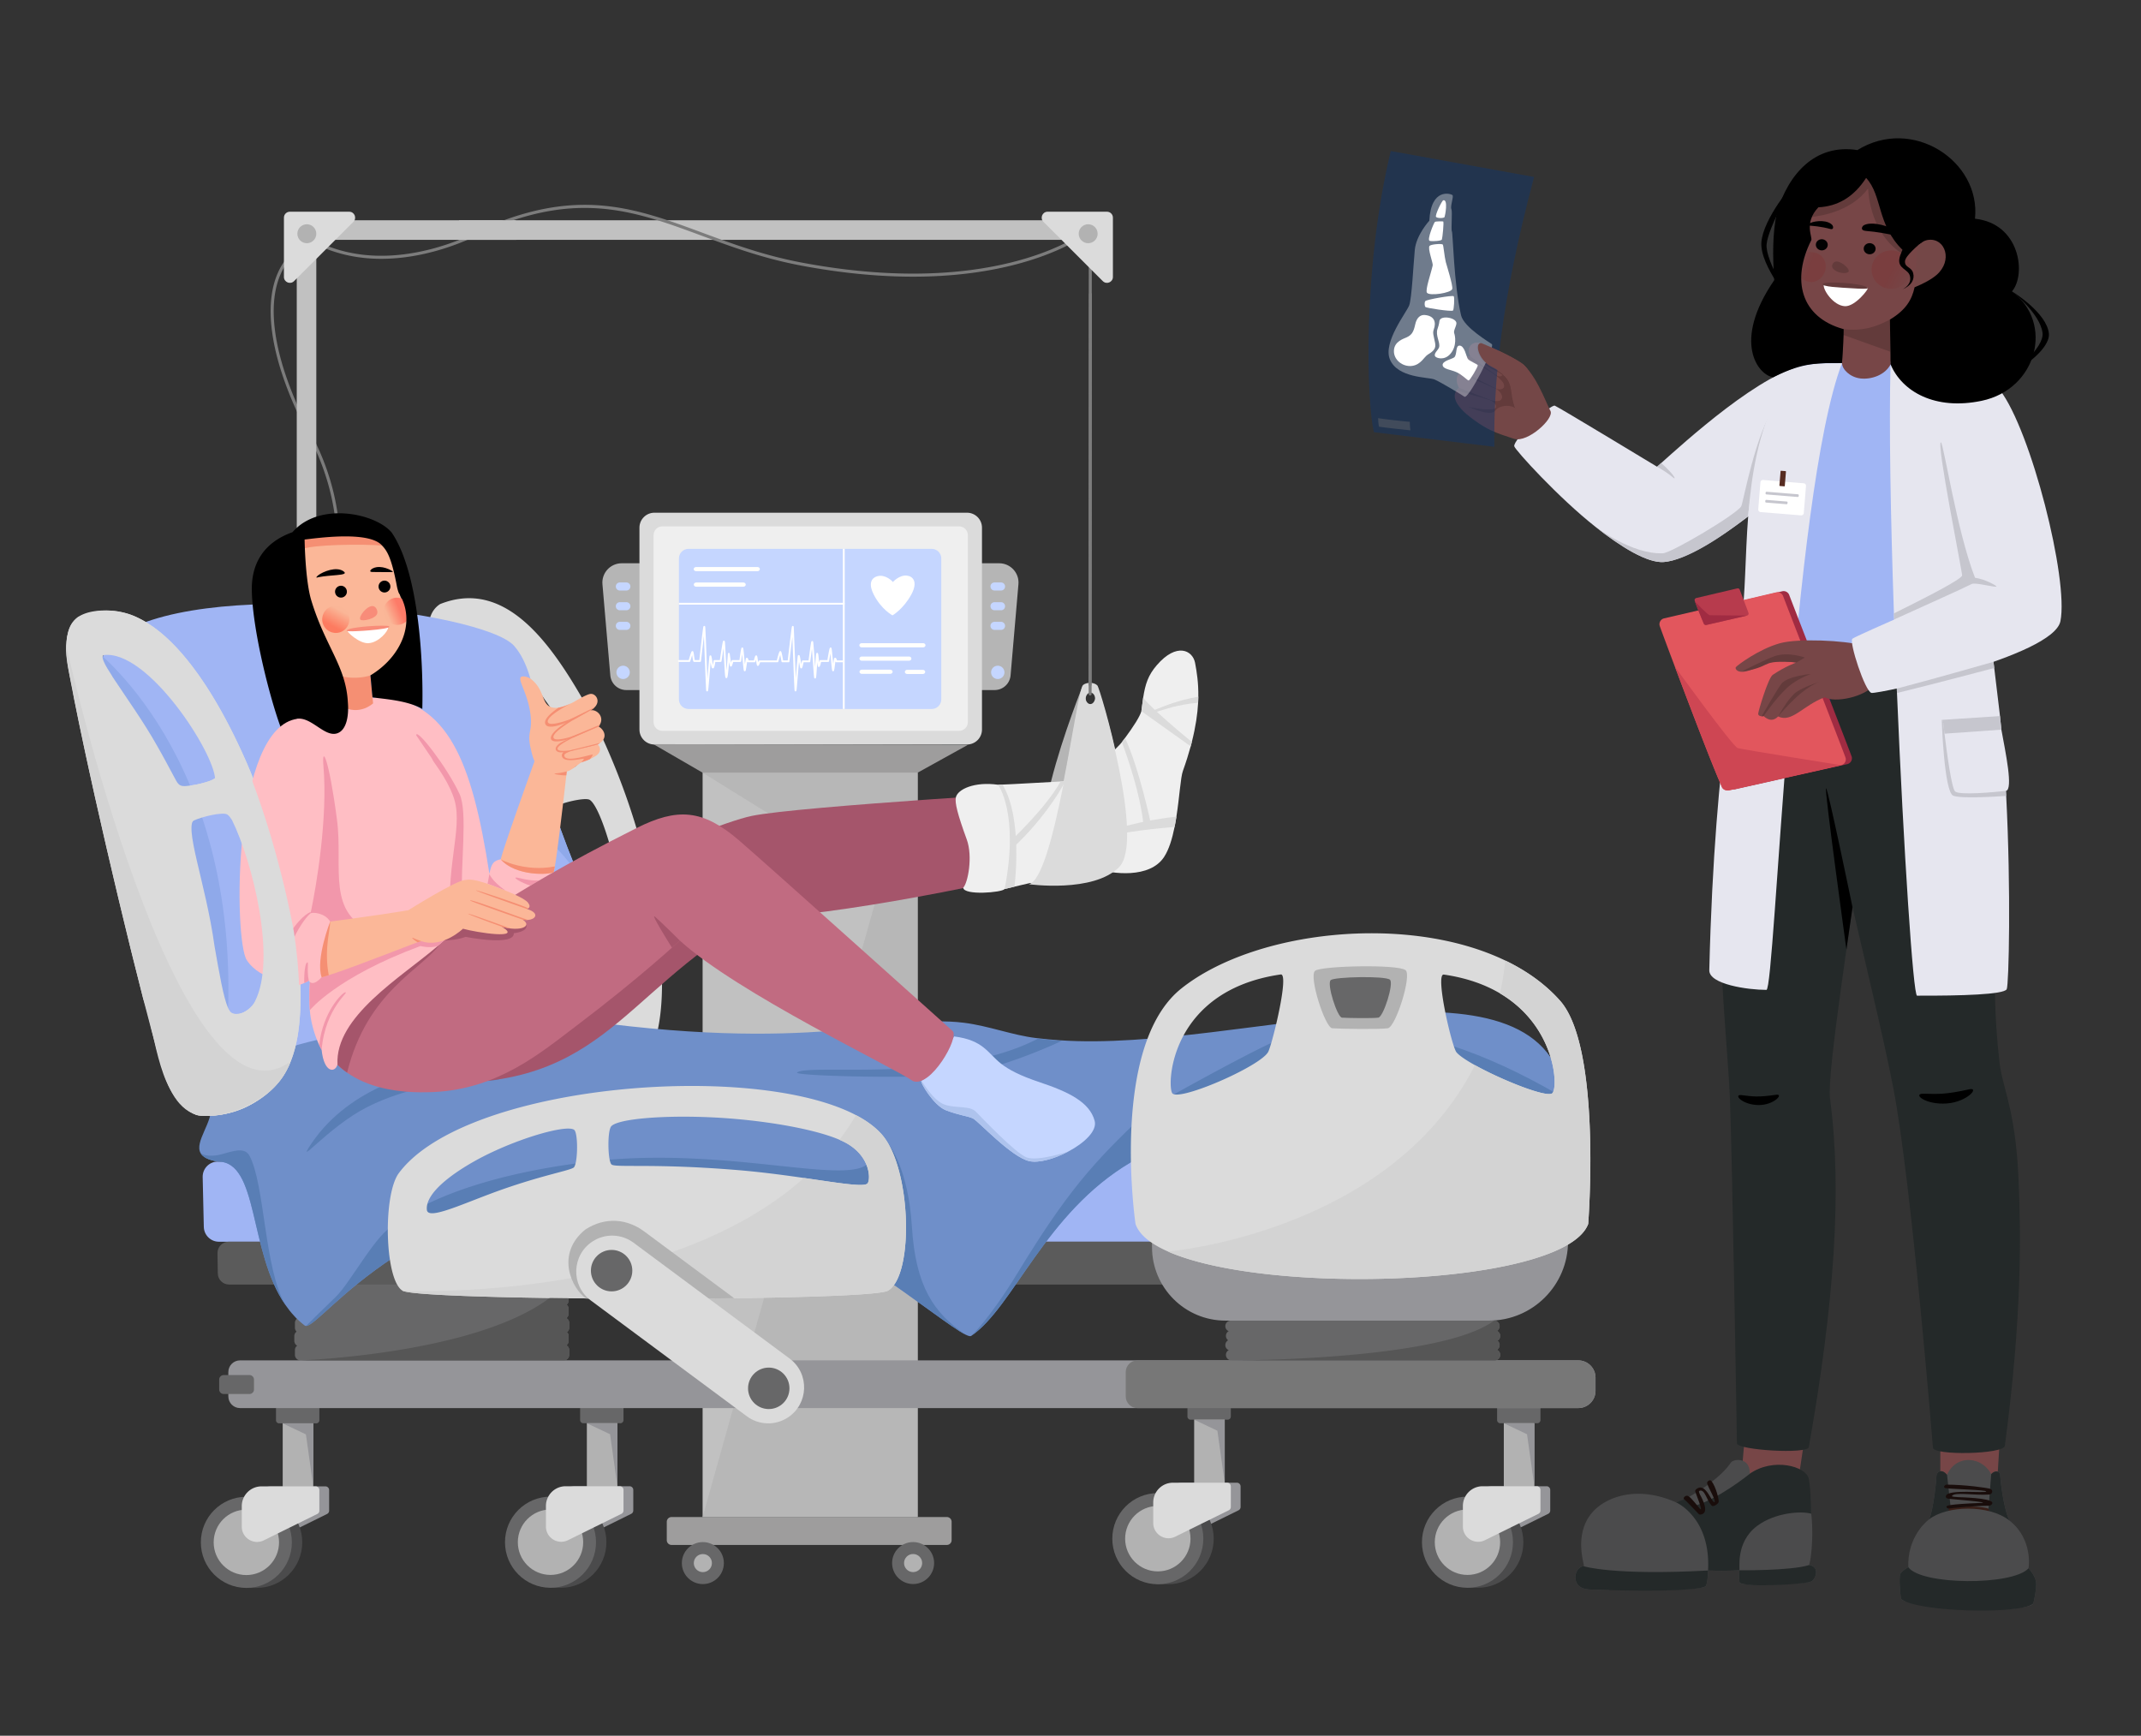 <svg xmlns="http://www.w3.org/2000/svg" viewBox="0 0 3000 2432" width="3000" height="2432"><rect x="0" y="0" width="3000" height="2432" fill="#333333" stroke="none"/><g transform="translate(2038.378 193.784) rotate(0.0 425.27 1031.351) scale(0.861 0.861)"><svg width="987.675" height="2395.885" viewBox="0 0 987.675 2395.885"><linearGradient id="a"><stop offset=".354" stop-color="#7c3939"/><stop offset=".994" stop-color="#744747"/></linearGradient><linearGradient xmlns:xlink="http://www.w3.org/1999/xlink" id="b" gradientTransform="matrix(.055 .028 -.028 .056 678.595 2452.677)" gradientUnits="userSpaceOnUse" x1="-16121.177" x2="-15100.308" xlink:href="#a" y1="-32558.986" y2="-32558.986"/><linearGradient xmlns:xlink="http://www.w3.org/1999/xlink" id="c" gradientTransform="matrix(-.059 -.019 .019 -.059 316.855 2713.346)" gradientUnits="userSpaceOnUse" x1="8139.912" x2="8750.028" xlink:href="#a" y1="39695.707" y2="39695.707"/><path d="M790.29 2097.805v86.142h92.66l5.927-96.164zm-316.531-4.255-7.434 85.821 92.314 7.997 14.204-95.294z" fill="#774647"/><path d="M563.893 821.155c17.85 188.17 116.85 553.17 149.85 724.17 29.85 154.68 64.547 585.48 64.547 585.48 0 13 115 11 117-3 28.53-214.65 26.003-346.08 22.363-432.34-4.23-100.4-20.92-139.14-28.35-175.04v-.02c-1.16-5.57-2.09-11.07-2.71-16.72-8.15-73.64-11.474-132.299-1-366.12 12.15-271.24-106.85-352.24-106.85-352.24z" fill="#242929"/><path d="M447.743 1559.324c4 98 11.547 564.48 11.547 564.48 1 11 115 18 117 6 41-232 54.653-415.96 34.453-567.48-2.63-19.72 5.8-91.26 17.72-178.08 19.5-142.04 48.32-325 53.28-388.92 5.97-76.81 2-120-8-176l-173-22c-114 178-58.09 637.22-53 762z" fill="#242929"/><path d="M607.743 1014.324c-7.971-42.798 4.327-185.904 4.327-185.904l5.673-.096s-12 141-3 192c.866 4.907-6.088-1.102-7-6zM520.658 868.78s-13.915 45.544-17.915 48.544-43 25-43 27 47.419-14.419 49-16c6-6 21.83-85.088 11.915-59.544z" fill="#1a2a42"/><path d="M837.232 1547.645c17.476-3.867-2.774 20.348-35.891 22.974-35.502 2.816-57.334-16.188-38.379-15.814 23.839.471 34.918 1.549 74.27-7.16zm-314.264 8.842c13.36-1.981-3.44 16.968-28.444 16.755-26.804-.228-41.902-17.867-27.716-16.161 17.841 2.146 26.076 3.868 56.16-.594z"/><path d="M941.586 2384.307c-1.447 2.865-6.837 4.681-16.608 6.268-1.148.189-4.751-4.162-5.988-3.992-1.547.209-5.31 5.799-6.987 5.989-8.673.968-13.604.688-24.952.998-1.597.04-6.348-5.02-7.985-4.99-2.266.04-6.657 5.969-8.983 5.989-11.647.1-18.504-.549-30.94-.998-1.867-.07-6.118-5.908-7.985-5.989-2.295-.1-7.685 6.108-9.981 5.989-9.642-.489-15.909-1.587-25.052-2.375-2.226-.19-4.711-6.398-6.887-6.607-2.495-.24-6.567 5.25-8.983 4.99-7.785-.838-10.31-1.936-16.967-2.994-1.916-.3-6.188-6.667-7.985-6.987-1.946-.349-8.184 4.362-9.981 3.992-11.458-2.346-15.84-3.673-19.113-6.727 0 0-4.482-35.981-.529-41.51 3.953-5.539 12.536-9.961 12.536-9.961.24-2.615.499-5.14.789-7.575 3.683-30.621 11.847-47.599 23.555-60.693 2.386-2.665 4.921-5.17 7.595-7.595 7.007-5.15 13.434-60.074 13.774-72.44.25-6.527 8.304-13.075 17.286-2.096 14.971-33.935 56.89-29.942 71.862-.998 5.988-6.987 14.223-5.33 14.622 1.447 1.877 27.238 9.881 70.085 17.197 76.353a86.377 86.377 0 0 1 4.462 4.102c14.312 14.153 24.163 34.404 24.503 67.929.01 1.088.01 2.186 0 3.293 0 0 9.811 10.48 11.977 21 2.165 10.517-4.252 36.188-4.252 36.188z" fill="#4b4b4c"/><g fill="#242929"><path d="m909.358 2255.894-.349 2.934-40.612-25.092 4.681-59.745c5.988-6.987 14.223-5.33 14.622 1.447 1.877 27.238 9.881 70.085 17.197 76.353a87.707 87.707 0 0 1 4.461 4.103zm32.228 128.413c-16.872 17.991-188.701 14.643-215.375-7.446 0 0-4.482-35.981-.529-41.51 3.953-5.539 12.536-9.961 12.536-9.961.24-2.615.499-5.14.789-7.575l194.855 6.008c.01 1.088.01 2.186 0 3.293 0 0 9.811 10.48 11.977 21 2.164 10.52-4.253 36.191-4.253 36.191zm-133.384-146.438-45.642 19.253c2.386-2.665 4.921-5.17 7.595-7.595 7.007-5.15 13.434-60.074 13.774-72.44.25-6.527 8.304-13.075 17.286-2.096z"/></g><path d="M807.177 2228.637s37.161-5.483 61.512 1.376c2.393 6.858-1.599 13.845-1.599 13.845l-62.879-.998v-13.4z" fill="#381e17"/><path d="M738.22 2325.394c21.077 29.25 169.79 30.248 195.635 1.724 0 0 8.089-46.331-30.675-77.418-33.719-27.041-102.962-24.805-131.57-1.954-5.759 4.6-35.269 30.046-33.39 77.648z" fill="#4b4b4c"/><path d="M855.68 2220.744c21.642-.855-49.648-6.322-52.423-6.85-2.775-.529-4.678-1.789-3.778-4.632 2.782-11.415 64.375-3.843 65.549-7.208 0-2.524-50.587-3.607-64.938-5.205-7.145-.589-2.121-5.889 0-5.889 29.358 0 66.872 5.128 71.514 6.887 5.312 2.013 3.523 9.254-2.349 9.254-23.486 1.683-56.458-4.641-60.109 2.443-.568 1.101 6.99 1.532 10.218 1.756 1.99.137 53.661 1.143 55.526 8.988.781 2.186-2.997 5.051-5.474 4.977-17.996-.201-61.9 3.984-64.514 4.552-2.614.567-6.708-2.534-3.523-4.207.001 0 .796-2.768 54.301-4.866z" fill="#190d0b"/><path d="M580.196 2238.261c3.094 24.544 1.826 64.415-3.384 83.538 6.847.908 10.09 4.561 11.019 8.923 1.656 7.815-4.102 17.915-9.871 18.554-7.775 1.038-16.558 1.916-25.72 2.625-3.194.25-8.214-6.617-10.21-6.617s-6.457 7.715-9.941 7.885c-10.51.519-20.91.808-30.321.858-1.777.01-3.583-2.276-5.18-4.362-1.348-1.767-2.555-3.384-3.464-3.384-.858 0-2.136 1.407-3.493 3.004-1.816 2.116-3.803 4.561-5.21 4.511-11.867-.449-19.872-1.517-20.68-3.264-1.427-3.094-.559-20.221-.559-20.221-10.979.888-36.889.998-50.752.389h-.03v.12c0 .11 0 .29-.01.529-.05 3.084-.449 16.428-3.433 24.333-.958 2.515-13.214 4.142-31.06 5.17-2.665.15-6.537-8.583-8.533-8.583s-6.358 9.262-9.791 9.382c-10.161.329-27.218.529-38.516.649-1.867.02-5.709-9.053-7.585-9.033-1.867.02-6.118 8.973-7.985 8.983-15.62.09-23.624.09-36.929 0-2.565-.02-6.567-7.985-8.983-7.985-1.996 0-6.537 8.015-8.983 7.985-17.696-.18-28.096-.589-29.703-.609-35.452-.459-26.31-37.837-11.099-37.837h.289c2.215-.209-16.789-48 11.19-84.464 21.22-27.656 74.021-48.536 139.171-19.425h.04c.878.07 2.545-.369 4.85-1.248a69.738 69.738 0 0 0 3.214-1.338c18.833-8.354 62.869-35.521 80.644-61.951 4.831-7.176 31.938-8.983 30.94 17.966 37.927-26.948 95.07-6.183 96.161 13.459 1.001 18.002 1.222 30.151 3.907 51.458z" fill="#4b4b4c"/><path d="M412.399 2330.702s-.05 16.009-3.444 24.982c-2.93 5.28-55.371 10.858-188.067 5.959-35.452-.459-26.31-37.837-11.099-37.837h.289c.001-.001 47.739 15.259 202.321 6.896zm165.561 18.574c-12.378 3.877-102.756 9.456-114.22 1.258-1.427-3.094-.559-20.221-.559-20.221s84.537.938 113.631-8.514c19.114 2.525 10.131 26.479 1.148 27.477z" fill="#242929"/><path d="M580.196 2238.261c-16.129-4.801-59.026-1.876-88.09 19.922-35.931 26.948-27.398 70.503-28.925 72.13-10.979.888-36.889.998-50.752.389h-.03v.12c0 .11 0 .29-.01.529-.04-.01-.079-.03-.11-.04 4.99-86.833-51.799-111.394-51.799-111.394l13.853-5.649 12.975 11.977c39.923-9.981 92.821-52.898 92.821-52.898 37.927-26.948 92.161-12.541 96.161 8.459 3.017 15.839 3 35.999 3.906 56.455z" fill="#242929"/><path d="M398.757 2229.829c7.275 8.674-7.221-26.287-7.424-27.892s.683-3.397 4.195-5.202c13.857-7.604 23.126 24.799 27.314 22.71 2.885-1.947-9.599-22.602-11.949-30.024-1.406-3.535 4.545-7.251 6.732-4.542 7.611 9.427 12.6 30.799 11.94 34.158-.755 3.844-9.553 8.657-11.262 6.125-8.758-8.831-11.124-27.928-20.284-24.039-1.423.604.283 4.196.967 5.761.423.964 14.308 24.024 5.884 30.878-2.272 2.023-6.384 2.408-7.282 1.478-2.682-2.778-22.577-23.602-23.977-24.312-3.27-1.659 1.827-7.123 5.713-5.652 2.927 1.109 5.988 3.993 19.433 20.553z" fill="#190d0b"/><path d="M647.381 1251.418s-40.091-194.613-43.091-193.613 33.181 262.29 33.181 262.29z"/><path d="M96.923 501.224c1.5 6.17 71.95 83.71 132.18 131.11l.01.01c41.53 32.7 84.38 59.15 111.11 57.19 35.46-2.6 99.65-43.34 156.2-88.86l.01-.02c53.92-43.4 100.88-91.15 109.31-114.33 17.28-47.47-30.453-117.52-30.453-117.52-71 6-205.137 129.36-239.267 159.66-4.32 3.84-6.7 6-6.7 6s-159.33-96.47-166.37-99.33-68.57 55.68-66.03 66.09z" fill="#e6e6ef"/><path d="M329.323 534.465c5.42 2.86 18.42 10.86 26.42 17.86 4.31 3.77 3.84-2.87-19.72-23.86-4.32 3.839-6.7 6-6.7 6z" fill="#c6c6ce"/><path d="M96.758 489.12c-31.97-10.387-43.183-14.633-66.372-31.473-36.081-26.182-32.166-41.339-27.241-47.725 1.884-2.449 3.929-3.605 3.929-3.605-5.978-10.124-4.163-20.227.397-24.41 1.72-1.583 3.831-2.326 6.057-1.909-5.578-11.522-1.697-21.92 5.715-24.571 2.032-.722 4.339-.87 6.774-.291-8.129-12.164 1.885-25.021 13.572-21.915 21.817 5.793 47.785 22.266 64.26 30.362 26.023 12.778 44.597 66.84 52.029 80.27 5.99 12.353-36.833 51.75-59.12 45.267z" fill="#744747"/><path d="M21.098 436.455s43.716 9.812 45.843.827c1.332-5.627-10.249-11.933-12.823-13.002 4.047 1.25 7.896 2.307 11.048 2.934 11.403 2.243 16.145-6.179 5.715-15.621-2.259-2.045-3.969-3.316-6.296-5.659 16.787 6.249 22.334-3.857 5.355-16.904-13.698-11.432-9.961-7.127-20.884-17.407-11.108-9.138-14.173-19.352-14.092-25.351.132-9.786 5.73-12.856 5.73-12.856s18.318 4.152 66.472 31.663c9.784 5.591 21.426 26.628 21.426 26.628s-21.441 37.032-21.447 54.389a28.77 28.77 0 0 0-33.556-8.527c-7.389 2.927-6.605 6.839-12.372 8.628-11.491 3.559-40.119-9.742-40.119-9.742z" fill="#633b3b"/><path d="M44.975 336.871c-11.841-2.487-6.891 24.563 15.78 36.081 42.713 21.699 25.982 38.825 39.968 71.269 8.766 20.336 33.865 16.425 43.579 5.209a56.653 56.653 0 0 0 7.235-11.304c-11.724-26.94-29.012-61.883-41.056-70.649.008.001-54.094-28.21-65.506-30.606z" fill="#744747"/><path d="m60.829 427.14-57.68-17.207-.005-.011c1.884-2.449 3.929-3.605 3.929-3.605l47.043 17.959zm3.761-21.208L7.471 381.906c1.72-1.583 3.831-2.326 6.057-1.909zm-2.78-23.479-42.568-27.026c2.032-.722 4.339-.87 6.774-.291l25.312 18.614z" fill="#633b3b"/><path d="M52.604 376.608s31.959 18.394 27.139 28.468c-5.813 12.147-40.471-11.206-40.471-11.206z" fill="#744747"/><path d="M43.491 395.527s38.525 13.509 32.825 27.969c-4.828 12.248-48.06-9.093-48.06-9.093z" fill="#744747"/><path d="M36.84 419.008s30.134 6.847 30.198 17.424-45.94.023-45.94.023z" fill="#744747"/><path d="M73.328 410.493 7.471 381.906c1.72-1.583 3.831-2.326 6.057-1.909zM60.829 427.14l-57.68-17.207-.005-.011c1.884-2.449 3.929-3.605 3.929-3.605l47.043 17.959z" fill="#633b3b"/><path d="M78.603 384.375s-2.018 3.271-5.98 3.114-24.137-13.495-24.137-13.495l-22.502-18.622c-8.489-11.451.525-28.203 18.809-21.022l35.79 47.337z" fill="#744747"/><path d="m72.07 388.895-52.828-33.468c2.032-.722 4.339-.87 6.774-.291l25.312 18.614zM44.793 334.35s-1.833-1.532-6.73.603c-3.918 1.708-2.562 12.549 5.351 25.641 8.364 13.837 24.512 16.121 35.462 25.482l.853-6.347z" fill="#633b3b"/><path d="M44.793 334.35c-11.841-2.487-6.709 27.084 15.962 38.602 42.713 21.699 25.982 38.825 39.968 71.269 8.766 20.336 33.865 16.425 43.579 5.209a56.653 56.653 0 0 0 7.235-11.304c-11.724-26.94-29.012-61.883-41.056-70.649.008.001-17.443-13.366-65.688-33.127z" fill="#744747"/><path d="M229.113 632.344c41.53 32.7 84.38 59.15 111.11 57.19 35.46-2.6 91.067-37.73 137.067-74.73 12-110 49-176 46-182-34 45-53.73 160.33-57 166-7.49 13-113.522 75.97-127.547 76.52-51 2-108.41-42.59-109.63-42.98z" fill="#c6c6ce"/><path d="M784.29 363.805s-224.21-3.387-231.799 10.452c-50.201 91.548-59.981 134.923-49.748 254.068 3.292 38.326 2.987 96.344-18.453 193.48-24.153 109.425 241.659 62.514 251 45 4.625-8.672 97-23 129-17-10-96-14.935-202.899-13.547-213.48 13.547-165.52-45.751-268.369-66.453-272.52z" fill="#a0b5f4"/><path d="M630.29 365.805c-19.419 1.062-44-2-77.39 7.816-84.61 111.184-74.61 271.184-82.61 378.184-6.099 81.572-47 232-56 602-.559 22.993 62.694 32 93 32 14 0 41-805 123-1020zm268 1019c-4.55 8.53-73.18 10.71-145.88 10.43-6.29-.24-21.81-235.39-32.67-492.5v-.01l-.3-7.25c-.03-.55-.05-1.1-.07-1.65-1.53-36.73-2.97-73.86-4.26-110.76-.12-3.31-.24-6.63-.35-9.93-5.36-155.47-8.19-306.02-5.47-405.33 85-4 98 1 98 1 20.7 4.15 72.45 46.52 43.45 267.52-.64 4.9 3.07 35.38 9.04 82 .35 2.7.7 5.45 1.06 8.26 4.47 34.89 10.05 77.86 15.94 125.38.41 3.32.83 6.67 1.25 10.04 2.72 22.14 5.5 45.18 8.26 68.8.37 3.13.72 6.28 1.07 9.45.81 7.26 1.57 14.63 2.29 22.09 6.64 36.46 19.64 97.46 7.39 99.64.15 2.72.29 5.44.43 8.17 8 154.13 4.35 308.04.82 314.65z" fill="#e6e6ef"/><path d="M897.47 1070.155c-16.92 1.2-73.46 4.74-86.18-.35-15-6-18.72-123.52-18.72-123.52h1.87l.02.18.06.51c.26 2.39 1.19 10.73 2.57 21.92 3.95 32.26 11.54 88.25 17.2 93.91 6.76 6.76 64.85 1.1 82.75-.82.15 2.72.29 5.44.43 8.17z" fill="#c6c6ce"/><path d="m889.65 962.345-92.56 6.55-2.57-21.92-.06-.51-.02-.18 92.92-6.03c.81 7.26 1.57 14.63 2.29 22.09z" fill="#c6c6ce"/><path d="m563.611 613.611-65.846-5.338a4.155 4.155 0 0 1-3.806-4.477l3.563-43.954a4.155 4.155 0 0 1 4.477-3.806l65.846 5.338a4.155 4.155 0 0 1 3.806 4.477l-3.563 43.954a4.153 4.153 0 0 1-4.477 3.806z" fill="#fff"/><path d="m536.276 566.386-7.074-.573a.84.84 0 0 1-.77-.906l1.874-23.116a.84.84 0 0 1 .906-.77l7.074.573a.84.84 0 0 1 .77.906l-1.874 23.116a.842.842 0 0 1-.906.77z" fill="#572c21"/><path d="m558.183 583.671-50.967-4.132a1.5 1.5 0 0 1-1.374-1.616l.112-1.385a1.5 1.5 0 0 1 1.616-1.374l50.967 4.132a1.5 1.5 0 0 1 1.374 1.616l-.112 1.385a1.5 1.5 0 0 1-1.616 1.374zm-18.225 11.799-33.2-2.691a1.5 1.5 0 0 1-1.374-1.616l.112-1.385a1.5 1.5 0 0 1 1.616-1.374l33.2 2.691a1.5 1.5 0 0 1 1.374 1.616l-.112 1.385a1.5 1.5 0 0 1-1.616 1.374z" fill="#c6c6ce"/><g><path d="M646.172 1006.71c1.202 5.292-2.116 10.552-7.406 11.75l-182.91 41.027c-5.146.503-9.668-1.78-11.236-5.781-.074-.182-2.649-6.3-6.954-16.534-24.047-57.112-102.148-242.554-102.109-243.538-1.262-5.28 2-10.573 7.28-11.83l149.062-35.012 41.08-9.645a9.822 9.822 0 0 1 11.423 6.026c.073 1.046 102.068 262.673 101.77 263.537z" fill="#a02b42"/><path d="M333.465 793.037c-.017.385 10.523 28.825 24.837 66.85v.01c22.628 60.087 54.671 144.073 69.392 179.041 4.31 10.241 6.881 16.352 6.956 16.541 1.564 4 6.09 6.28 11.234 5.776l182.912-41.023c5.287-1.199 8.61-6.455 7.41-11.752.29-.868-101.702-262.487-101.777-263.533a9.825 9.825 0 0 0-11.42-6.03l-41.08 9.646-141.193 32.645c-5.273 1.259-8.539 6.547-7.271 11.83z" fill="#e2565d"/><path d="M390.522 752.27c-.006.076.193.707.59 1.852 1.399 4.018 5.285 14.423 11.85 30.022 1.515 3.592 2.412 5.745 2.437 5.804.553 1.406 2.139 2.206 3.953 2.04l66.21-15.247a3.434 3.434 0 0 0 2.599-4.118c.033-.5-14.279-37.706-14.302-38.074a3.456 3.456 0 0 0-4.015-2.11l-14.422 3.386-52.347 12.295a3.437 3.437 0 0 0-2.553 4.15z" fill="#b73b4d"/><path d="M358.3 859.898c22.629 60.087 54.672 144.073 69.393 179.041 4.31 10.241 6.881 16.352 6.956 16.541 1.564 4 6.09 6.28 11.233 5.776l182.913-41.023s-160.045-25.503-168.227-27.9c-8.179-2.41-102.267-132.435-102.267-132.435z" fill="#ce4653"/><path d="M391.11 754.122c1.4 4.018 5.286 14.423 11.85 30.022 1.516 3.592 2.413 5.745 2.438 5.804.553 1.406 2.139 2.206 3.953 2.04l66.21-15.247s-57.782-.468-60.663-.66-23.787-21.96-23.787-21.96z" fill="#a02b42"/></g><path d="M663.2 825.03c-28.678-7.887-103.989-11.612-134.095-3.275-34.562 9.57-69.864 36.293-71.659 38.951-1.793 2.659 2.966 11.245 20.762 5.622 10.562-3.338 20.717-8.203 31.287-12.215 14.477-5.496 46.573-1.034 46.573-1.034s-16.958 5.53-38.496 20.027c-7.497 5.046-23.878 60.039-23.726 63.451.151 3.412 4.728 4.696 8.845 3.703 8.626 7.905 16.502 7.958 23.667.566 22.47 11.084 41.275-18.804 75.949-31.191 15.306 9.45 65.523.223 81.795-21.727 7.664-10.341-10.4-59.99-20.902-62.878z" fill="#774647"/><path d="M566.328 843.853c-2.94-.87-7.49-2.06-12.93-2.92-9.69-1.54-22.2-2.07-33.41 1.99-7.37 2.67-20.39 8.73-31.57 14.12-9.54 4.61-17.74 8.74-19.9 9.83-.37.18-.56.28-.56.28s.16-.01.47-.02c1.61-.1 7.11-.52 13.42-2.02h.01c4.04-.96 7.37-1.91 10.2-2.84 12.95-4.23 15.3-7.91 25.66-9.49 12.47-1.9 27.67-.8 34.59-.12 1.16.12 2.09.22 2.73.29.31.04.55.07.72.09.06.01.1.01.14.02.11.01.17.02.17.02l10.63-6.2 3.22-1.88s-1.31-.48-3.59-1.15zm3.8 29.03c-5.65.89-13.09 2.34-20.07 4.53-6.3 1.98-12.23 4.57-16.15 7.93-.44.37-.86.76-1.25 1.16-2.81 2.88-11.43 16.97-19.17 30.05-2.79 4.71-5.46 9.28-7.7 13.15-3.72 6.39-6.27 10.87-6.27 10.87.23 0 .48.01.75.01.12 0 .24 0 .37-.01.61-.01 1.3-.09 2.05-.31 0 0 19.29-28.34 37.95-45.79 2.35-2.2 4.87-4.25 7.45-6.14.35-.27.71-.53 1.07-.78 7.53-5.39 15.46-9.48 21.33-12.17 5.38-2.44 9.01-3.71 9.01-3.71s-3.83.34-9.37 1.21zm18.92 13.16c-3.52 1.21-8.58 3.04-13.94 5.28-.7.29-1.4.59-2.11.89-8.03 3.46-16.36 7.73-20.91 12.1-1.62 1.55-3.25 3.31-4.85 5.18-10.74 12.56-20.52 30.67-20.87 31.31.41-.49 8.81-10.69 20.08-22.09 2.94-2.98 6.09-6.04 9.34-9.03 6.56-6.03 12.53-10.69 17.7-14.27 2.12-1.46 4.1-2.75 5.93-3.86 4.01-2.46 7.31-4.13 9.74-5.23 1.86-.86 3.22-1.37 4-1.65-.82.26-2.25.73-4.11 1.37z" fill="#633b3b"/><path d="M765.29 363.805s81-7 122 46c50.456 65.224 112.129 307.928 98.453 376.02-11.553 57.523-297.024 118.915-307.512 116.707s-36.722-82.984-31.105-88.096 202.043-89.232 202.043-89.232l-29.426-115.88s-59.091-227.35-54.453-245.519z" fill="#e6e6ef"/><path d="M878.03 862.005c-11 2.91-102.68 27.14-158.29 40.72l-.3-7.25c56.26-14.51 147.05-40.7 157.34-43.51.41 3.32.83 6.67 1.25 10.04zm-17.19-135.42c-8.16-1.44-16.26-2.6-19.11-1.46-17.62 8.96-77.68 35.61-126.62 57.94-.12-3.31-.24-6.63-.35-9.93 51.4-25.42 110.41-55.56 110.98-61.81.44-4.76-42.45-217.52-34.45-216.52 4.09.51 26 145 55.44 220.31 4.44.66 8.89 1.82 13.05 3.21 9.88 3.3 18.15 7.89 20.96 10 4.03 3.02-7.99.34-19.9-1.74z" fill="#c6c6ce"/><path d="M633.208 292.349s-.917 26.456-2.917 73.456c0 10 12.856 22.983 30 25 17 2 40-5 49.373-23.461 0 0-1.373-51.539-.373-89.539z" fill="#774647"/><path d="m633.208 292.349 76.037-15.853-.437 70.801-76.007-27.163z" fill="#633b3b"/><path d="M792.826 188.202c26.786 5.807 27.391 46.232-5.659 60.62-10.264 4.469-27.225 9.091-35.77 5.364-5.008 10.16-13.55 27.986-47.687 43.075-7.237 3.199-33.827 19.222-74.751 12.725-6.372-1.011-36.96-10.234-55.678-41-27.586-45.337 1.65-96.738 3.599-100.137-1.665-8.458-6.544-33.966 11.989-64.71 34.257-49.229 86.715-48.181 104.194-42.519 6.615 2.144 62.631 20.188 76.348 73.664 10.025 39.082.463 59.061 1.629 58.5 9.396-4.52 14.639-7.131 21.786-5.582z" fill="#774647"/><path d="M618.498 201.063c-2.48 1.12-4.45 4.15-4.38 6.98.1 3.84 3.95 6.31 5.73 7.45 7.6 4.87 19.68 4.84 21.23 1.28 2.15-4.93-14.63-19.3-22.58-15.71zm91.65-131.99c-35.2-11.15-61.71-7.71-81.19.92-22.15 9.81-40.49 37.67-48.28 50.98-.01 0-.01.01-.01.01 0 .01-.01.01-.01.02-2.58 4.41-3.99 7.22-3.99 7.22s.58-.02 1.66-.1c.75-.05 1.75-.13 2.96-.25 15.14-1.5 63.91-9.11 91.54-46.27 0 0 .22 28.17 14.08 57.81 2.25 4.82 4.87 9.68 7.9 14.47 7.61 12 17.85 23.52 31.64 32.75.72.48 1.45.96 2.19 1.43 1.64 1.04 3.34-2.11 4.78-7.98v-.01c.61-2.53 1.18-5.57 1.68-9 4.46-30.98 2.7-93.72-24.95-102z" fill="#633b3b"/><ellipse cx="675.237" cy="179.526" fill="#020202" rx="9.076" ry="9.703" transform="matrix(.04 -.999 .999 .04 468.913 847.062)"/><ellipse cx="597.341" cy="173.148" fill="#020202" rx="9.076" ry="9.703" transform="matrix(.04 -.999 .999 .04 400.501 763.106)"/><path d="M739.312 225.779c6.762-15.898-.835-34.202-16.967-40.884-16.133-6.682-34.691.788-41.453 16.685s.835 34.202 16.967 40.884c16.132 6.683 34.691-.787 41.453-16.685z" fill="url(#b)" opacity=".61"/><path d="M573.495 185.604c-2.493 5.68-4.935 12.9-6.786 20.901-1.795 7.759-2.296 14.798-2.768 20.911 0 0 7.635 7.192 17.663 6.396 1.298-.103 5.725-.629 10.177-3.353 11.369-6.958 15.651-22.417 8.748-34.055-8.5-14.333-27.034-10.8-27.034-10.8z" fill="url(#c)" opacity=".61"/><path d="M730.878 159.313c-4.18-5.61-15.85-12.12-28.61-16.27-5.08-1.65-10.34-2.93-15.36-3.63-8.26-1.16-15.9-.76-21.14 2.1-2.71 1.48-6.63 8.35 3.02 9.16 9.75.82 18.45 1.97 26.02 3.21 5.34.87 10.13 1.78 14.34 2.65 16.54 3.39 24.19 6.08 21.73 2.78zm-116.07-17.7c-6.7-8.73-26.64-8.18-36.42-3.69-.92.42-1.73.88-2.45 1.36h-.01c-.5.34-.94.69-1.33 1.05-.84.78-.46 1.19 1 1.48.6.12 1.38.22 2.34.32 5.65.58 17.4 1.14 33.52 5.47 5.63 1.51 4.62-4.33 3.35-5.99z"/><path d="M655.327 19.149C745.22-36.407 856.52 37.51 846.686 130.866c73.719 7.954 83.641 91.011 60.211 118.211 68.771 51.513 41.139 159.2-49.4 178.11-75.881 15.849-129.616-15.036-148.207-59.382.377-17.025-1-56-1-72.8 26.373-15.921 35.653-32.519 40.038-52.291 11.326-15.766 21.3-35.079 22.967-60.927 1.214-18.821-15.026-10.188-42.326-.032-42.18-41.086-32.748-88.538-59.443-117.271-20.23 31.377-46.528 46.239-77.709 47.812-24.27 25.662-8.892 48.945-11.641 53.7-31.863 63.453-18.235 124.997 52.814 144.609.043 9.853-.7 28.2-2.7 55.2-38.118-.08-62-2-112 23-24.399-3.225-67.446-57.335 1.724-157.987-2.747-38.29-2.944-76.848 4.216-109.589C542.509 58.94 586.112 8.361 655.327 19.149z"/><path d="M551.34 73.313s-49.281 56.878-52.246 95.798 52.217 101.918 52.217 101.918-46.422-70.609-43.739-98.65c2.683-28.04 43.768-99.066 43.768-99.066z"/><path d="M672.35 243.293c2.089 1.221-20.525 30.718-37.351 29.932-18.933-.884-36.185-27.015-34.39-35.152 1.287-5.83 68.217 3.159 71.741 5.22z" fill="#fff"/><path d="M672.35 243.293c-8.682-8.026-69.5-10.828-73.101-6.693-4.437 5.092 30.294 6.325 45.162 7.323 32.977 2.211 28.177-.411 27.939-.63z" fill="#633b3b"/><path d="M753.041 175.534c7.446-6.986 11.69-9.692 18.81-10.334 26.689-2.406 38.959 33.982 12.329 57.124-8.27 7.187-21.993 14.545-35.641 20.018z" fill="#744747"/><path d="M763.443 165.821c-9.489 8.551-30.065 25.308-30.648 34.091-.723 10.894 10.486 8.636 13.329 19.653 2.526 9.785-2.383 20.199-18.508 26.773 4.002-1.822 16.768-8.962 13.119-22.607-2.897-10.837-19.509-11.481-17.191-27.329 1.057-7.231 6.215-17.588 10.427-25.118zm143.454 83.256s56.987 34.62 60.084 68.969c1.606 17.811-24.203 44.505-59.72 63.098 0 0 52.626-39.361 49.313-64.725-4.139-31.689-49.677-67.342-49.677-67.342z"/></svg></g><g transform="translate(844.054 718.378) rotate(0.0 291.486 750.811) scale(0.851 0.85)"><svg width="685.19" height="1766.063" viewBox="0 0 685.19 1766.063"><path d="M645.813 292.345h-36.767v-209h44.318c18.653 0 33.306 15.97 31.706 34.554L672.126 268.2c-1.176 13.657-12.605 24.145-26.313 24.145z" fill="#b5b5b5"/><path d="M656.451 128.262h-10.809a6.596 6.596 0 0 1-6.596-6.596v-.091a6.596 6.596 0 0 1 6.596-6.596h10.809a6.596 6.596 0 0 1 6.596 6.596v.091a6.597 6.597 0 0 1-6.596 6.596zm0 32.542h-10.809a6.596 6.596 0 0 1-6.596-6.596v-.091a6.596 6.596 0 0 1 6.596-6.596h10.809a6.596 6.596 0 0 1 6.596 6.596v.091a6.597 6.597 0 0 1-6.596 6.596z" fill="#c5d6ff"/><circle cx="651.046" cy="263.18" fill="#c5d6ff" r="11"/><path d="M656.451 193.18h-10.809a6.596 6.596 0 0 1-6.596-6.596v-.091a6.596 6.596 0 0 1 6.596-6.596h10.809a6.596 6.596 0 0 1 6.596 6.596v.091a6.597 6.597 0 0 1-6.596 6.596z" fill="#c5d6ff"/><path d="M39.377 292.345h36.767v-209H31.825c-18.653 0-33.306 15.97-31.706 34.554L13.064 268.2c1.177 13.657 12.606 24.145 26.313 24.145z" fill="#b5b5b5"/><path d="M28.74 128.262h10.809a6.596 6.596 0 0 0 6.596-6.596v-.091a6.596 6.596 0 0 0-6.596-6.596H28.74a6.596 6.596 0 0 0-6.596 6.596v.091a6.596 6.596 0 0 0 6.596 6.596zm0 32.542h10.809a6.596 6.596 0 0 0 6.596-6.596v-.091a6.596 6.596 0 0 0-6.596-6.596H28.74a6.596 6.596 0 0 0-6.596 6.596v.091a6.596 6.596 0 0 0 6.596 6.596z" fill="#c5d6ff"/><circle cx="34.144" cy="263.18" fill="#c5d6ff" r="11"/><path d="M28.74 193.18h10.809a6.596 6.596 0 0 0 6.596-6.596v-.091a6.596 6.596 0 0 0-6.596-6.596H28.74a6.596 6.596 0 0 0-6.596 6.596v.091a6.596 6.596 0 0 0 6.596 6.596z" fill="#c5d6ff"/><path d="M165.046 421.552h354v1234h-354z" fill="#c1c1c1"/><path d="M600.387 0H85.705C72.087 0 61.046 11.04 61.046 24.659v332.786c0 13.619 11.04 24.659 24.659 24.659h514.682c13.619 0 24.659-11.04 24.659-24.659V24.659C625.046 11.04 614.006 0 600.387 0z" fill="#dbdbdb"/><path d="M587.375 22.521H98.718c-7.954 0-14.402 6.448-14.402 14.402V345.18c0 7.954 6.448 14.402 14.402 14.402h488.658c7.954 0 14.402-6.448 14.402-14.402V36.923c-.001-7.954-6.449-14.402-14.403-14.402z" fill="#efefef"/><path d="M165.046 428.552h354v1227h-354l293-1045z" fill="#b7b7b7"/><path d="M567.195 1701.552H113.897a7.851 7.851 0 0 1-7.851-7.851v-30.298a7.851 7.851 0 0 1 7.851-7.851h453.298a7.851 7.851 0 0 1 7.851 7.851v30.298a7.851 7.851 0 0 1-7.851 7.851zm-48.149-1273 83-46-518-1 81 47z" fill="#9e9d9d"/><path d="M558.043 75.406v232.29c0 8.76-7.09 15.86-15.85 15.86h-400.3c-8.75 0-15.85-7.1-15.85-15.86V75.406c0-8.76 7.1-15.85 15.85-15.85h400.3c8.76 0 15.85 7.09 15.85 15.85z" fill="#c5d6ff"/><path d="M318.006 294.552c-1.46 0-1.552-1.285-1.668-2.913-.071-.995-.155-2.449-.25-4.287-.176-3.428-.395-8.308-.669-14.92-.505-12.174-1.092-27.672-1.66-42.659-.333-8.793-.671-17.718-.959-25.019-1.46 11.874-3.369 28.025-4.815 40.47a1.5 1.5 0 0 1-1.49 1.327h-10.1a1.5 1.5 0 0 1-1.478-1.242c-.67-3.835-1.453-7.95-2.081-10.887-.89 2.945-2.049 7.116-3.07 11.009a1.5 1.5 0 0 1-1.451 1.12h-28.559c-2.097 5.926-2.871 5.926-3.76 5.926-1.639 0-1.775-.957-2.832-8.401l-.268-1.871c-.287 1.047-.576 2.16-.829 3.201a1.5 1.5 0 0 1-1.458 1.145h-10.773a1.5 1.5 0 0 1-1.401-.964 562.525 562.525 0 0 0-.698 4.532c-1.501 9.902-1.667 10.32-2.296 10.873a1.544 1.544 0 0 1-1.57.273c-1.214-.483-1.214-.483-2.983-19.647a2137.51 2137.51 0 0 0-.78-8.32 635.874 635.874 0 0 0-1.576 11.354 1.5 1.5 0 0 1-1.488 1.307h-11.64c-2.081 7.703-2.793 7.704-3.846 7.704-1.111 0-1.644 0-2.894-7.518a987.53 987.53 0 0 1-.493 5.852c-1.803 20.629-2.317 20.629-4.019 20.629-2.09 0-2.215 0-4.151-38.231-.186-3.677-.375-7.399-.552-10.692-1.07 6.548-2.334 14.83-3.239 20.975a1.5 1.5 0 0 1-1.484 1.281h-8.784c-1.457 10.668-2.925 10.667-4.009 10.667-1.668 0-2.202-1.186-3.667-9.94-.487 5.388-1.061 12.251-1.571 18.343-.58 6.922-1.179 14.08-1.663 19.364-.261 2.852-.47 4.949-.637 6.411-.295 2.574-.429 3.748-1.887 3.748-1.54 0-1.571-.561-1.866-5.925a1054.32 1054.32 0 0 1-.559-11.902c-.421-9.838-.935-23.172-1.431-36.067-.504-13.09-1.046-27.151-1.488-37.375-1.439 11.847-3.334 28.594-4.734 41.34a1.5 1.5 0 0 1-1.491 1.336h-9.627c-1.784 0-2.07-1.548-3.287-9.768l-.206-1.384c-.916 2.789-2.066 6.549-3.089 10.07a1.499 1.499 0 0 1-1.44 1.081h-17.241a1.5 1.5 0 0 1 0-3h16.116c4.327-14.816 4.824-14.815 6.104-14.815 1.598 0 1.726.866 2.725 7.607.33 2.228.848 5.728 1.234 7.207h7.369c.425-3.846 1.706-15.395 3.029-26.821.947-8.177 1.729-14.694 2.327-19.369.356-2.784.649-4.941.872-6.412.396-2.613.56-3.694 1.971-3.694 1.54 0 1.571.561 1.866 5.924.149 2.708.332 6.599.559 11.898.421 9.835.934 23.166 1.431 36.058.438 11.361.903 23.453 1.308 33.135.253-2.981.508-6.026.749-8.899.58-6.922 1.179-14.08 1.663-19.364.261-2.852.47-4.949.637-6.411.295-2.574.429-3.748 1.887-3.748 1.556 0 1.68.767 2.867 8.105.347 2.144.831 5.138 1.291 7.441.406-1.898.81-4.337 1.087-6.53a1.5 1.5 0 0 1 1.488-1.312h8.806c.384-2.584 1.299-8.689 2.253-14.734 2.725-17.266 2.789-17.266 4.427-17.266 1.478 0 1.59 1.313 1.745 3.13.097 1.137.207 2.777.326 4.789.238 3.997.517 9.519.813 15.366.4 7.889.918 18.115 1.418 25.707.758-7.443 1.606-17.786 2.281-27.447a1.5 1.5 0 0 1 2.982-.1c.733 5.319 1.594 11.017 2.25 14.793.302-1.013.607-2.102.874-3.117a1.5 1.5 0 0 1 1.451-1.12h11.476c2.709-20.742 3.108-20.741 4.684-20.741 1.698 0 1.698 0 3.464 19.125.263 2.85.551 5.965.825 8.793l.071-.466c1.504-9.921 1.56-9.948 2.492-10.408.44-.217.984-.205 1.414.032.41.226.961.53 2.24 4.258h8.517c2.076-8.297 2.762-8.296 3.868-8.296 1.638 0 1.774.956 2.831 8.399.128.904.274 1.929.42 2.899.25-.658.497-1.343.716-1.985a1.5 1.5 0 0 1 1.42-1.016h28.469c4.062-15.406 4.568-15.407 5.87-15.407 1.41 0 1.908 0 4.626 15.407h7.505c.448-3.845 1.805-15.463 3.199-27.089a2861.49 2861.49 0 0 1 2.399-19.563c1.267-9.943 1.267-9.943 2.447-10.205a1.513 1.513 0 0 1 1.609.681c.343.557.364.59 1.944 42.285.55 14.503 1.171 30.9 1.688 43.344.205-2.47.413-4.993.615-7.448.594-7.212 1.207-14.67 1.708-20.234.271-3.007.486-5.22.659-6.764.309-2.755.437-3.896 1.901-3.896 1.594 0 1.665.403 3.497 10.719.228 1.285.488 2.747.74 4.115.351-1.507.713-3.184 1.025-4.74a1.5 1.5 0 0 1 1.471-1.205h9.452c.332-2.601 1.116-8.682 1.939-14.703 2.366-17.297 2.431-17.297 4.095-17.297 1.48 0 1.591 1.134 1.861 3.874.15 1.522.333 3.706.56 6.677.421 5.505.935 12.963 1.431 20.176.277 4.018.576 8.359.865 12.427l.183-2.648c1.443-20.95 1.443-20.95 3.179-20.95 1.7 0 1.766.652 2.875 11.549.129 1.272.275 2.708.422 4.073.22-.866.435-1.758.627-2.603a1.5 1.5 0 0 1 1.463-1.168h11.517c3.382-20.74 3.809-20.741 5.315-20.741 1.703 0 1.703 0 3.513 19.435.235 2.519.489 5.249.735 7.795 1.276-9.498 1.445-9.828 2.527-10.243a1.714 1.714 0 0 1 1.395.076c.376.188 1.213.607 2.373 4.271h9.656a1.5 1.5 0 0 1 0 3h-10.773a1.5 1.5 0 0 1-1.443-1.09 23.36 23.36 0 0 0-.103-.352c-.265 1.79-.549 3.913-.789 5.71-.321 2.402-.624 4.671-.898 6.414-.433 2.752-.651 4.133-2.154 4.133-1.703 0-1.703 0-3.513-19.435-.296-3.181-.624-6.698-.927-9.755a623.471 623.471 0 0 0-2.158 12.523 1.5 1.5 0 0 1-1.481 1.26h-11.6c-1.827 7.762-2.586 8.008-3.321 8.246a1.592 1.592 0 0 1-1.556-.324c-.579-.509-.757-.863-1.472-7.626-.142 2.015-.283 4.069-.417 6.007-1.443 20.955-1.443 20.955-3.18 20.955-1.48 0-1.592-1.134-1.861-3.874-.15-1.522-.333-3.707-.561-6.679-.421-5.506-.935-12.966-1.432-20.181-.414-6.019-.878-12.759-1.286-18.229-.932 6.55-2.023 14.838-2.799 20.984a1.5 1.5 0 0 1-1.488 1.312h-9.546c-2.065 10.073-2.7 10.074-3.92 10.074-1.594 0-1.665-.403-3.497-10.719l-.095-.536c-.523 5.807-1.163 13.585-1.726 20.433-.583 7.085-1.134 13.776-1.592 18.892-.23 2.568-.433 4.701-.598 6.192-.28 2.516-.406 3.664-1.856 3.664z" fill="#fff"/><circle cx="165.451" cy="1731.467" fill="#676768" r="34.596"/><circle cx="165.451" cy="1731.467" fill="#b2b2b2" r="14.915"/><circle cx="511.642" cy="1731.403" fill="#676768" r="34.596"/><circle cx="511.642" cy="1731.403" fill="#b2b2b2" r="14.915"/><path d="M478.342 114.253s10.332-11.819 23.036-10.579c9.542.932 18.897 9.9 7.283 31.243-13.042 23.97-30.912 34.302-30.912 34.302s-18.379-9.505-31.082-34.549c-7.7-15.18-5.882-26.649 6.268-30.003 12.871-3.556 24.632 8.208 25.407 9.586zm-79.369 35.803v173.5h-3v-172h-269.93v-3h271.43c.83 0 1.5.67 1.5 1.5z" fill="#fff"/><path d="M399.043 150.046c0 .15-.02.3-.07.43-.18.62-.75 1.08-1.43 1.08-.82 0-1.5-.67-1.5-1.5v-1.5l-.07-89h3z" fill="#fff"/><g fill="#fffffd"><path d="M427.02 215.075h101.11c2.163 0 3.917 1.544 3.917 3.449 0 1.905-1.754 3.449-3.917 3.449H427.02c-2.163 0-3.917-1.544-3.917-3.449.001-1.905 1.754-3.449 3.917-3.449zm.161 22.015h77.748c2.163 0 3.917 1.544 3.917 3.449 0 1.905-1.754 3.449-3.917 3.449h-77.748c-2.163 0-3.917-1.544-3.917-3.449 0-1.905 1.753-3.449 3.917-3.449zm.076 21.673h46.748c2.163 0 3.917 1.544 3.917 3.449 0 1.905-1.754 3.449-3.917 3.449h-46.748c-2.163 0-3.917-1.544-3.917-3.449.001-1.905 1.754-3.449 3.917-3.449zm74.67.234h25.748c2.163 0 3.917 1.544 3.917 3.449 0 1.905-1.754 3.449-3.917 3.449h-25.748c-2.163 0-3.917-1.544-3.917-3.449.001-1.905 1.754-3.449 3.917-3.449zM154.3 89.529h101.109c2.163 0 3.917 1.544 3.917 3.449 0 1.905-1.754 3.449-3.917 3.449H154.3c-2.163 0-3.917-1.544-3.917-3.449.001-1.905 1.754-3.449 3.917-3.449zm.127 25.532h77.748c2.163 0 3.917 1.544 3.917 3.449 0 1.905-1.754 3.449-3.917 3.449h-77.748c-2.163 0-3.917-1.544-3.917-3.449.001-1.905 1.754-3.449 3.917-3.449z"/></g></svg></g><g transform="translate(93.243 287.027) rotate(0.0 1071.081 968.919) scale(0.856 0.857)"><svg width="2502.839" height="2261.223" viewBox="0 0 2502.839 2261.223"><path d="m1663.978 785.011-19.61 156.18c-1.45.062-5.846 165.172-69.096 167.242-7.75-1.07 26.687-127.956 36.257-165.592 19.859-78.114 52.449-157.83 52.449-157.83z" fill="#b5b5b5"/><path d="M1687.351 785.723c-5.51-5.5-17.51-5.5-23.37-.71-11.16 9.12-46.33 313.63-88.73 323.42 0 0 105.52 14.78 147.55-28.21 42.04-42.999-30.72-289.779-35.45-294.5zm-11.51 30.5c-4.42 0-8-5.15-8-11.5s3.58-11.5 8-11.5 8 5.15 8 11.5-3.58 11.5-8 11.5z" fill="#dbdbdb"/><path d="M386.337 769.223a2.5 2.5 0 0 1-2.059-3.915c.306-.445 30.752-45.323 47.426-115.113 9.782-40.942 12.98-82.329 9.507-123.012-4.34-50.84-19.173-100.735-44.088-148.299-33.578-64.104-53.971-121.583-60.613-170.84-5.591-41.463-1.466-76.079 12.259-102.886 13.146-25.678 34.73-42.411 59.215-45.909a2.494 2.494 0 0 1 1.465.235c29.983 14.879 63.409 22.845 99.348 23.676 28.811.669 59.311-3.225 90.635-11.565 53.442-14.23 91.24-36.786 91.615-37.012a2.5 2.5 0 1 1 2.58 4.282c-.381.229-38.68 23.1-92.771 37.524-31.799 8.48-62.778 12.444-92.092 11.771-36.426-.831-70.348-8.855-100.833-23.849-22.544 3.503-42.454 19.18-54.712 43.124-13.251 25.883-17.206 59.507-11.754 99.939 6.564 48.679 26.78 105.602 60.087 169.188 25.246 48.197 40.269 98.772 44.652 150.323 3.506 41.241.248 83.186-9.685 124.669-16.912 70.634-47.811 116.132-48.121 116.584a2.49 2.49 0 0 1-2.061 1.085z" fill="#7c7c7c"/><path d="M376.839 47.223h32v1023h-32z" fill="#c1c1c1"/><path d="M1680.84 25.223v32h-1305v-32z" fill="#c1c1c1"/><path d="M1675.339 798.223h-.001a2.5 2.5 0 0 1-2.499-2.501l.5-738.5a2.5 2.5 0 0 1 2.5-2.498h.001a2.5 2.5 0 0 1 2.499 2.502l-.5 738.5a2.5 2.5 0 0 1-2.5 2.497z" fill="#7c7c7c"/><path d="M355.839 20.914v96.952c0 8.628 10.427 12.955 16.536 6.861l97.19-96.952c6.117-6.102 1.795-16.553-6.845-16.553h-97.19c-5.352.001-9.691 4.34-9.691 9.692z" fill="#dbdbdb"/><path d="M1385.705 117.434c-57.88 0-119.586-6.121-183.83-18.254-62.027-11.714-113.272-30.643-162.83-48.948-103.702-38.305-193.264-71.386-334.783-15.185a2.5 2.5 0 0 1-1.846-4.647c143.3-56.908 233.694-23.52 338.362 15.142 49.364 18.234 100.409 37.088 162.024 48.725 73.496 13.88 143.63 19.855 208.456 17.758 51.815-1.676 100.368-8.482 144.31-20.23 74.642-19.956 110.375-47.539 110.728-47.816a2.5 2.5 0 0 1 3.086 3.934c-1.471 1.154-36.897 28.493-112.522 48.712-44.31 11.847-93.243 18.71-145.44 20.398-8.483.274-17.056.411-25.715.411z" fill="#7c7c7c"/><path d="M1712.839 20.914v96.952c0 8.628-10.427 12.955-16.536 6.861l-97.19-96.952c-6.117-6.102-1.795-16.553 6.844-16.553h97.19c5.353.001 9.692 4.34 9.692 9.692z" fill="#dbdbdb"/><path d="M735.499 25.223h-93l-1.021 32h94.702z" fill="#c1c1c1"/><circle cx="393.339" cy="47.223" fill="#b2b2b2" r="15.5"/><circle cx="1672.339" cy="47.223" fill="#b2b2b2" r="15.5"/><path d="M246.839 1536.223h2240v28h-2240z" fill="#676768"/><path d="M839.677 835.661c-9.709 4.261-20.469 7.829-31.28 11.33a402.844 402.844 0 0 1 2.95 4.88c6.309-3.725 13.171-7.639 19.26-11.12 3.044-1.679 6.229-3.497 9.22-5.14-.049.01-.099.03-.15.05zm-10.989 32.4a208.204 208.204 0 0 1-7.06 2.03c.35.66.69 1.31 1.03 1.95 3.224-1.703 6.533-3.412 9.69-5.13-1.22.4-2.441.78-3.66 1.15zm5.21 323.71c-6.585-37.317-14.044-73.729-21.56-109.52a1597.843 1597.843 0 0 0-14.27 8.02c.07.01.14.03.2.07 5.651 8.69-1.718 30.537-4.049 40.71-11.885 38.672-32.686 78.775-69.441 98.8 37.411 7.329 75.882 11.995 113.11 19.42.46-.07.9-.16 1.34-.26 1.824.914 3.717 1.826 5.67 2.7-3.62-17.63-7.221-38.44-11-59.94zm-26.89-134.79c-.695-3.333-1.381-6.587-2.03-9.74-.307 2.22-.598 4.503-.89 6.68.902.92 1.807 1.876 2.72 2.84l.72 2.66c-.181-.82-.351-1.64-.52-2.44zm32.669-221.32c-9.709 4.261-20.469 7.829-31.28 11.33a402.844 402.844 0 0 1 2.95 4.88c6.309-3.725 13.171-7.639 19.26-11.12 3.044-1.679 6.229-3.497 9.22-5.14-.049.01-.099.03-.15.05zm-12.129 32.74c-1.993.609-4 1.178-5.92 1.69.35.66.69 1.31 1.03 1.95 3.224-1.703 6.533-3.412 9.69-5.13-1.6.521-3.194 1.02-4.8 1.49zm6.35 323.37c-6.585-37.317-14.044-73.729-21.56-109.52a1597.843 1597.843 0 0 0-14.27 8.02c.07.01.14.03.2.07 5.651 8.679-1.717 30.542-4.049 40.71-11.885 38.67-32.683 78.778-69.441 98.8 37.411 7.33 75.883 11.994 113.11 19.42.46-.07.9-.16 1.34-.26 1.824.914 3.717 1.826 5.67 2.7-3.62-17.63-7.221-38.44-11-59.94zm-27.1-135.03c.015.01.721 2.664.73 2.68-.869-4.064-1.737-8.261-2.55-12.18-.307 2.22-.598 4.503-.89 6.68.902.911 1.786 1.873 2.71 2.82zm167.66 195.91c-7.495-146.837-52.197-295.074-118.84-425.67l-.01-.01C798.326 724.623 722.11 608.628 611.459 652.745c-8.021 5.186-13.111 12.386-16.051 21.216-6.94 20.83-1.9 50.71 4.74 84.26 6.794 34.411 12.852 64.733 21.15 103.55.01 0 0 .01 0 .01 24.672 115.233 51.85 232.094 80.2 346.99 18.627 70.121 33.138 142.293 57.988 209.121 10.39 23.899 24.006 42.165 46.982 49.959 45.657 7.358 108.726-19.034 137.62-60.561 28.492-40.864 31.91-103.21 30.37-154.639zm-86.571-210.98c15.864 56.596 63.205 240.867-14.557 260.391-14.329 1.863-15.963-3.618-22.062-23.292-7.452-27.59-11.708-55.645-17.37-87-8.306-57.856-35.084-154.974-38.543-204.2 3.393-4.56 9.445-5.946 18.113-9.131 16.051-5.099 37.67-8.909 42.971-5.619 8.698 5.391 20.499 32.171 31.448 68.851zm-233.869-331.53c26.629-16.016 103.112 59.011 128.98 98.96 0 0 0 .01.01.01 2.04 2.81 4.06 5.62 6.05 8.44v.01c16.044 23.095 31.56 47.709 42.51 73.31 6.322 17.456 12.474 26.564-11.74 32.539-11.106 3.323-24.388 6.106-35.72 6.291-10.311-.016-9.059-3.207-14.96-12.28-13.038-23.736-25.59-49.307-53.45-93.36-11.991-24.65-79.81-101.99-61.68-113.92zm152.99 346.84c-.695-3.333-1.381-6.587-2.03-9.74-.307 2.22-.598 4.503-.89 6.68.902.92 1.807 1.876 2.72 2.84l.72 2.66c-.181-.82-.351-1.64-.52-2.44zm26.89 134.79c-6.585-37.317-14.044-73.729-21.56-109.52a1597.843 1597.843 0 0 0-14.27 8.02c.07.01.14.03.2.07 5.651 8.688-1.718 30.538-4.049 40.71-11.885 38.671-32.686 78.777-69.441 98.8 37.411 7.329 75.882 11.995 113.11 19.42.46-.07.9-.16 1.34-.26 1.824.914 3.717 1.826 5.67 2.7-3.62-17.63-7.221-38.44-11-59.94zm-5.21-323.71a208.204 208.204 0 0 1-7.06 2.03c.35.66.69 1.31 1.03 1.95 3.224-1.703 6.533-3.412 9.69-5.13-1.22.4-2.441.78-3.66 1.15zm10.989-32.4c-9.709 4.261-20.469 7.829-31.28 11.33a402.844 402.844 0 0 1 2.95 4.88c6.309-3.725 13.171-7.639 19.26-11.12 3.044-1.679 6.229-3.497 9.22-5.14-.049.01-.099.03-.15.05zm-10.989 32.4a208.204 208.204 0 0 1-7.06 2.03c.35.66.69 1.31 1.03 1.95 3.224-1.703 6.533-3.412 9.69-5.13-1.22.4-2.441.78-3.66 1.15zm10.989-32.4c-9.709 4.261-20.469 7.829-31.28 11.33a402.844 402.844 0 0 1 2.95 4.88c6.309-3.725 13.171-7.639 19.26-11.12 3.044-1.679 6.229-3.497 9.22-5.14-.049.01-.099.03-.15.05zm-32.669 221.32c-.695-3.333-1.381-6.587-2.03-9.74-.307 2.22-.598 4.503-.89 6.68.902.92 1.807 1.876 2.72 2.84l.72 2.66c-.181-.82-.351-1.64-.52-2.44zm26.89 134.79c-6.585-37.317-14.044-73.729-21.56-109.52a1597.843 1597.843 0 0 0-14.27 8.02c6.146 7.711-1.659 31.141-3.849 40.78-11.884 38.672-32.686 78.773-69.441 98.8 37.411 7.329 75.882 11.995 113.11 19.42.46-.07.9-.16 1.34-.26 1.824.914 3.717 1.826 5.67 2.7-3.62-17.63-7.221-38.44-11-59.94z" fill="#dbdbdb"/><path d="M936.839 1536.223h-690l-212-778h691z" fill="#676768"/><path d="M910.839 1314.223c-76.06 159.48-547.39 133.98-651 0-58-75-264-544-185-604 137.57-104.48 608.16-46.28 658 11 22.59 25.97 31.65 66.92 38.21 112.89 7.43 52.09 11.66 110.63 28.79 161.11 12.99 38.28 26.8 73.44 40.18 105.42 45.68 109.28 86.18 181.39 70.82 213.58zm-661.459 381h2112.459v-131H247.524c-13.854 0-24.995 11.449-24.678 25.361l1.856 81.414c.307 13.468 11.266 24.225 24.678 24.225z" fill="#a0b5f4"/><path d="m2149.839 1545.223-1818 1s-134-11-80-115c12-26 54-43 106-51 27-13 295.398-74.985 457-51 411 61 534-7 654 8 41.087 5.136 79.09 20.3 118.3 25.01 13.01 1.56 25.98 2.77 38.89 3.66 296.99 20.68 783.39-165.38 826.81 88.33 11.431 66.78-303 91-303 91z" fill="#6f8fc9"/><g fill="#676768"><path d="M821.839 1805.073v7.8c0 2.97-1.44 5.61-3.67 7.24a8.898 8.898 0 0 1-5.33 1.76h-431a9.003 9.003 0 0 1-9-9v-7.8c0-2.74 1.23-5.2 3.17-6.85a8.94 8.94 0 0 1 5.83-2.15h431c2.22 0 4.27.81 5.83 2.15a8.974 8.974 0 0 1 3.17 6.85z"/><path d="M822.839 1828.003v7.79c0 3-1.46 5.65-3.71 7.28a8.947 8.947 0 0 1-5.29 1.72h-431c-2.44 0-4.68-.98-6.29-2.56a8.986 8.986 0 0 1-2.71-6.44v-7.79c0-2.97 1.44-5.61 3.67-7.24a8.898 8.898 0 0 1 5.33-1.76h431a9.003 9.003 0 0 1 9 9z"/><path d="M821.839 1849.503v7.79c0 2.97-1.44 5.61-3.67 7.24a8.898 8.898 0 0 1-5.33 1.76h-431a9.003 9.003 0 0 1-9-9v-7.79c0-2.99 1.46-5.64 3.71-7.27a8.887 8.887 0 0 1 5.29-1.73h431c2.44 0 4.68.98 6.29 2.57a8.963 8.963 0 0 1 2.71 6.43z"/><path d="M822.839 1872.423v7.8a9 9 0 0 1-9 9h-431a9 9 0 0 1-9-9v-7.8c0-2.97 1.44-5.61 3.67-7.24a8.898 8.898 0 0 1 5.33-1.76h431a9.003 9.003 0 0 1 9 9zm-11-139.405h-431a9 9 0 0 1-9-9v-7.795a9 9 0 0 1 9-9h431a9 9 0 0 1 9 9v7.795a9 9 0 0 1-9 9z"/><path d="M812.839 1755.947h-431a9 9 0 0 1-9-9v-7.795a9 9 0 0 1 9-9h431a9 9 0 0 1 9 9v7.795a9 9 0 0 1-9 9z"/><path d="M820.839 1760.653v7.79a8.937 8.937 0 0 1-3.67 7.24 8.898 8.898 0 0 1-5.33 1.76h-431a9.003 9.003 0 0 1-9-9v-7.79c0-4.98 4.03-9 9-9h431c4.971 0 9 4.02 9 9z"/><path d="M821.839 1783.573v7.8c0 2.74-1.23 5.2-3.17 6.85a8.94 8.94 0 0 1-5.83 2.15h-431a8.94 8.94 0 0 1-5.83-2.15 8.974 8.974 0 0 1-3.17-6.85v-7.8c0-2.97 1.44-5.61 3.67-7.24a8.898 8.898 0 0 1 5.33-1.76h431a9.003 9.003 0 0 1 9 9z"/></g><path d="m302.839 2201.223 123.626-60.891a6.045 6.045 0 0 0 3.374-5.423v-33.64a6.045 6.045 0 0 0-6.045-6.045h-88.667c-17.832 0-32.287 14.456-32.287 32.287v73.712z" fill="#959599"/><path d="M385.839 2186.723c0 41.145-33.355 74.5-74.5 74.5h-17.5c-32.704-7.87-57-39.38-57-74.5 0-41.145 33.355-74.5 74.5-74.5s74.5 33.355 74.5 74.5z" fill="#4b4b4c"/><circle cx="294.339" cy="2186.723" fill="#676768" r="74.5"/><circle cx="294.339" cy="2186.723" fill="#b2b2b2" r="53.5"/><path d="M353.839 1979.223h50v133h-50z" fill="#b2b2b2"/><path d="M348.031 1940.223h60.617a5.19 5.19 0 0 1 5.191 5.191v41.617a5.192 5.192 0 0 1-5.191 5.192h-60.617a5.191 5.191 0 0 1-5.191-5.192v-41.617a5.19 5.19 0 0 1 5.191-5.191z" fill="#676768"/><path d="m322.886 2183.469 87.579-43.137a6.045 6.045 0 0 0 3.374-5.423v-33.64a6.045 6.045 0 0 0-6.045-6.045h-88.667c-17.832 0-32.287 14.456-32.287 32.287v33.531c-.001 18.519 19.432 30.609 36.046 22.427z" fill="#dbdbdb"/><path d="m353.839 1992.223 38 18 12 85v-103zm1947.873 208.782 123.626-60.891a6.044 6.044 0 0 0 3.374-5.423v-33.64a6.045 6.045 0 0 0-6.045-6.045H2334c-17.832 0-32.287 14.456-32.287 32.287v73.712z" fill="#959599"/><path d="M2384.712 2186.505c0 41.145-33.355 74.5-74.5 74.5h-17.5c-32.705-7.87-57-39.38-57-74.5 0-41.145 33.355-74.5 74.5-74.5s74.5 33.355 74.5 74.5z" fill="#4b4b4c"/><circle cx="2293.212" cy="2186.505" fill="#676768" r="74.5"/><circle cx="2293.212" cy="2186.505" fill="#b2b2b2" r="53.5"/><path d="M2352.712 1979.005h50v133h-50z" fill="#b2b2b2"/><path d="M2346.903 1940.005h60.617a5.192 5.192 0 0 1 5.192 5.192v41.617a5.192 5.192 0 0 1-5.192 5.192h-60.617a5.191 5.191 0 0 1-5.191-5.192v-41.617a5.191 5.191 0 0 1 5.191-5.192z" fill="#676768"/><path d="m2321.758 2183.25 87.579-43.137a6.044 6.044 0 0 0 3.374-5.423v-33.64a6.045 6.045 0 0 0-6.045-6.045h-88.667c-17.832 0-32.287 14.456-32.287 32.287v33.531c0 18.52 19.433 30.61 36.046 22.427z" fill="#dbdbdb"/><path d="m2352.712 1992.005 38 18 12 85v-103zm-1552 209 123.626-60.891a6.044 6.044 0 0 0 3.374-5.423v-33.64a6.045 6.045 0 0 0-6.045-6.045H833c-17.832 0-32.287 14.456-32.287 32.287v73.712z" fill="#959599"/><path d="M883.712 2186.505c0 41.145-33.355 74.5-74.5 74.5h-17.5c-32.704-7.87-57-39.38-57-74.5 0-41.145 33.355-74.5 74.5-74.5s74.5 33.355 74.5 74.5z" fill="#4b4b4c"/><circle cx="792.212" cy="2186.505" fill="#676768" r="74.5"/><circle cx="792.212" cy="2186.505" fill="#b2b2b2" r="53.5"/><path d="M851.712 1979.005h50v133h-50z" fill="#b2b2b2"/><path d="M845.903 1940.005h60.617a5.191 5.191 0 0 1 5.191 5.192v41.617a5.192 5.192 0 0 1-5.191 5.192h-60.617a5.192 5.192 0 0 1-5.192-5.192v-41.617a5.193 5.193 0 0 1 5.192-5.192z" fill="#676768"/><path d="m820.758 2183.25 87.579-43.137a6.044 6.044 0 0 0 3.374-5.423v-33.64a6.045 6.045 0 0 0-6.045-6.045h-88.667c-17.832 0-32.287 14.456-32.287 32.287v33.531c0 18.52 19.433 30.61 36.046 22.427z" fill="#dbdbdb"/><path d="m851.712 1992.005 38 18 12 85v-103z" fill="#959599"/><path d="M266.018 1765.223H2343.4c10.184 0 18.44-8.256 18.44-18.44v-33.12c0-10.184-8.256-18.44-18.44-18.44H265.545c-10.287 0-18.585 8.417-18.438 18.703l.473 33.12c.144 10.081 8.356 18.177 18.438 18.177z" fill="#5b5b5b"/><path d="M2474.616 1967.223H283.978c-10.57 0-19.138-8.568-19.138-19.138v-39.723c0-10.57 8.569-19.138 19.138-19.138h2190.638c15.587 0 28.223 12.636 28.223 28.223V1939c0 15.587-12.636 28.223-28.223 28.223z" fill="#959599"/><path d="M1871.839 1518.223c-50.54 8.87-93.12 25.61-129.65 47.13-140.55 82.78-191.5 236.23-261.34 283.86l-.01.01c-1.35 1.03-4.41.28-9-1.99h-.01c-22.01-10.86-79.25-56.37-152.7-105.73-103.96-69.87-240.39-147.44-355.29-145.28-200.05 3.76-337.16 64.66-427.32 123.74-87.27 57.17-130.55 112.63-144.35 112.93-.9.01-1.68-.2-2.33-.67-12.55-9.64-22.97-21.14-31.74-33.88 0 0 0-.01-.01-.01-60.41-87.73-43.02-234.11-110.25-234.11-16.49-2.62-24.95-7.52-28.49-13.99l-.01-.01c-10.09-18.44 19.72-49.62 17.5-77l1607.25-.4z" fill="#6f8fc9"/><path d="M2328.467 1824.223h-431.34c-66.433 0-120.287-53.854-120.287-120.287v-86.362c0-11.792 9.559-21.351 21.351-21.351h629.213c16.809 0 30.436 13.627 30.436 30.436v68.192c-.001 71.45-57.923 129.372-129.373 129.372z" fill="#959599"/><path d="M1796.839 1463.223s144.064-81.263 190.532-99.631c46.468-18.369 201.468-56.295 454.468 91.168l-148.085 142.08zm-32 23-22.64 79.12-.01.01c-140.55 82.78-191.5 236.23-261.34 283.86.83-1.03 28.99-25.99 75.99-102.99 79.48-130.211 122-179 208-260zm-293.009 361.01c-22.01-10.86-79.25-56.37-152.7-105.73l-14.66-61.17 41.42-144.11s31.95 37.83 37.95 134.91c5.999 97.08 35.999 141.11 87.99 176.1zM602.244 1415.81c-17.404.413-136.448 22.898-201.132 118.541-29.402 43.474 26.867-26.488 89.789-58.582 106.939-54.546 213.665-37.746 218.802-47.646 5.136-9.9-72.055-18.726-107.459-12.313z" fill="#597eb5"/><path d="M2444.838 1301.221c-24.09-27.13-54.72-48.89-89.61-65.67-160.58-77.27-411.35-49.16-530.39 45.67-25.15 20.04-42.99 49.04-55.5 82.27-12.69 33.74-19.88 71.84-23.61 109.35-1.15 11.44-1.97 22.81-2.53 33.99v.01c-.5 9.98-.8 19.81-.92 29.38-.05 3.11-.07 6.18-.07 9.22-.03 6.41.03 12.68.14 18.78.01.18.01.35.02.53v.5c1.14 58.12 7.47 100.97 7.47 100.97 3.6 10.61 11.91 20.28 24.13 29 .93.67 1.89 1.33 2.87 1.98 7.45 4.99 16.19 9.66 26.06 14.01 3.2 1.41 6.52 2.79 9.95 4.13 4.58 1.79 9.36 3.53 14.33 5.2.86.29 1.73.58 2.61.87.7.23 1.4.45 2.1.68 1.43.46 2.88.92 4.34 1.37.34.11.68.21 1.02.31.63.2 1.27.39 1.91.58.82.25 1.64.5 2.47.74.73.22 1.47.43 2.2.64 2.28.66 4.59 1.31 6.93 1.94 2.75.75 5.55 1.48 8.38 2.2 1.42.36 2.85.72 4.29 1.07a558.292 558.292 0 0 0 19.42 4.4c1.9.41 3.81.8 5.74 1.18 1.93.39 3.88.77 5.83 1.15.98.19 1.96.38 2.95.56 1.97.38 3.95.74 5.95 1.1.99.18 2 .36 3 .53 1 .18 2.01.36 3.02.53 2.85.49 5.73.97 8.64 1.44 8.6 1.39 17.42 2.68 26.4 3.86 1.72.23 3.44.45 5.17.67 3.75.48 7.53.94 11.33 1.37 2.57.3 5.17.59 7.78.88 2.59.28 5.2.56 7.82.82 1.7.17 3.4.35 5.11.51 7.1.69 14.29 1.33 21.54 1.9 1.69.14 3.38.27 5.08.4 7.54.57 15.14 1.08 22.81 1.52 3.35.2 6.72.39 10.1.55 1.1.07 2.21.12 3.33.17 2.52.12 5.06.24 7.59.35 4.29.19 8.59.36 12.91.5 1.82.07 3.65.13 5.47.18.34.02.67.03 1 .03 2.59.08 5.17.15 7.77.21 1.85.05 3.71.1 5.56.13 2.64.06 5.28.11 7.92.15 1.62.03 3.24.05 4.87.07.61.01 1.22.01 1.84.02 1.26.02 2.53.03 3.8.04l4.32.03c12.97.08 25.96 0 38.91-.26 1.97-.04 3.95-.08 5.92-.13 1.11-.02 2.229-.05 3.34-.08 1.41-.04 2.82-.07 4.23-.12 1.98-.05 3.97-.11 5.95-.18 2.49-.08 4.98-.16 7.46-.26 2.39-.09 4.78-.18 7.16-.29.55-.02 1.1-.04 1.66-.07 1.89-.08 3.78-.17 5.67-.26.9-.04 1.81-.08 2.72-.13.47-.02.94-.04 1.41-.07 1.53-.07 3.05-.15 4.58-.24l.61-.03c1.72-.09 3.44-.19 5.16-.29 1.71-.09 3.43-.2 5.14-.31 1.09-.06 2.19-.13 3.29-.2 1.92-.12 3.83-.24 5.74-.38 3.92-.26 7.82-.55 11.71-.85 1.98-.15 3.96-.31 5.93-.47h.05a1067.424 1067.424 0 0 0 11.38-.98c9.06-.82 18.02-1.73 26.85-2.73.95-.11 1.91-.22 2.85-.33.44-.04.88-.1 1.32-.15 2.86-.33 5.7-.67 8.52-1.03 1.07-.13 2.14-.27 3.21-.41 4.05-.52 8.06-1.05 12.04-1.61.72-.1 1.44-.2 2.17-.31 1.21-.17 2.42-.34 3.62-.52 1.7-.25 3.39-.5 5.07-.76.95-.14 1.91-.29 2.85-.44 1.2-.18 2.39-.37 3.58-.56 2.11-.33 4.22-.68 6.31-1.02 2.6-.44 5.19-.88 7.75-1.33 1.16-.21 2.31-.41 3.46-.62s2.29-.42 3.43-.63c2-.37 3.99-.74 5.97-1.12 2.52-.49 5.02-.99 7.5-1.5 1.1-.22 2.2-.45 3.3-.68 2.19-.46 4.37-.93 6.52-1.4 2.47-.54 4.92-1.1 7.34-1.66.77-.17 1.53-.35 2.28-.53 2.2-.52 4.38-1.05 6.53-1.59 2.07-.52 4.12-1.04 6.15-1.57 1.02-.26 2.03-.53 3.03-.8 1.01-.27 2-.54 3-.81 3.97-1.09 7.85-2.21 11.64-3.36.7-.21 1.4-.43 2.09-.64 3.13-.97 6.19-1.96 9.19-2.97.75-.25 1.5-.5 2.24-.76 7.49-2.58 14.54-5.29 21.11-8.12 1.54-.66 3.06-1.34 4.54-2.02 2.23-1.03 4.4-2.07 6.5-3.12.7-.35 1.4-.7 2.08-1.06 1.38-.71 2.73-1.43 4.04-2.15 1.32-.73 2.62-1.46 3.87-2.19.1-.06.19-.12.28-.16.91-.55 1.8-1.08 2.67-1.63.3-.18.58-.36.87-.54 4.86-3.05 9.22-6.23 13.04-9.52.38-.33.76-.66 1.13-1 .37-.32.73-.65 1.08-.98.45-.42.89-.83 1.31-1.25.24-.23.48-.46.71-.7.7-.68 1.36-1.37 2-2.06.39-.43.77-.85 1.15-1.28a66.008 66.008 0 0 0 2.37-2.89c.32-.42.64-.84.95-1.26.02-.03.03-.05.05-.07.29-.4.57-.81.85-1.22.03-.03.05-.06.06-.09.22-.31.42-.62.62-.93a48.17 48.17 0 0 0 1.86-3.14c.47-.86.9-1.71 1.29-2.58.15-.31.29-.62.41-.93.24-.55.46-1.09.67-1.64 0 0 22.56-287.8-46-365zm-190.67-42.82c37.84 5.43 68.18 16.56 92.38 30.86.85.5 1.68 1 2.51 1.51.07.04.13.08.19.12.58.35 1.15.7 1.72 1.07.2.12.41.25.61.38.6.37 1.2.76 1.79 1.15.6.38 1.2.77 1.79 1.17.52.34 1.04.69 1.56 1.04 1.01.68 2.01 1.37 3 2.07.62.43 1.24.87 1.85 1.32.9.64 1.79 1.3 2.67 1.97.46.33.91.67 1.35 1.01.9.68 1.79 1.37 2.67 2.07a175.568 175.568 0 0 1 5.25 4.31l.16.13c.74.63 1.47 1.27 2.19 1.91.8.7 1.58 1.4 2.36 2.12.83.76 1.65 1.52 2.46 2.29.43.4.86.81 1.28 1.22.55.53 1.1 1.07 1.65 1.61.21.2.41.4.6.6.8.79 1.58 1.58 2.34 2.38.59.6 1.16 1.21 1.73 1.82.48.51.95 1.01 1.41 1.52.1.1.19.21.28.31.39.42.77.85 1.15 1.27 1.2 1.33 2.36 2.67 3.49 4.02.29.34.57.68.85 1.02.19.22.37.43.54.65.37.45.74.9 1.1 1.35 1.54 1.9 3.02 3.82 4.44 5.74a185.779 185.779 0 0 1 5.11 7.26c.15.21.29.43.43.64.44.67.88 1.34 1.31 2.02.15.22.3.45.44.68.53.84 1.05 1.68 1.57 2.52.28.45.56.91.83 1.36.71 1.17 1.4 2.35 2.06 3.52.34.58.67 1.17.99 1.76.46.83.91 1.65 1.35 2.48.58 1.06 1.14 2.12 1.67 3.19.29.56.57 1.11.85 1.67.74 1.49 1.45 2.98 2.14 4.46.39.83.77 1.66 1.13 2.49.17.37.34.75.49 1.12.27.6.53 1.2.78 1.8 1.34 3.15 2.56 6.27 3.66 9.35a167.469 167.469 0 0 1 2.96 8.97c.45 1.48.87 2.94 1.25 4.39.13.46.25.92.37 1.38.27.98.51 1.95.74 2.91.12.47.23.94.34 1.41s.22.93.32 1.39c.19.86.38 1.71.56 2.55.1.52.21 1.04.31 1.56.09.45.18.9.26 1.35.11.54.21 1.08.3 1.62.1.58.2 1.15.29 1.71a105.21 105.21 0 0 1 .63 4.13c.09.62.17 1.23.24 1.84.05.4.1.8.14 1.19.23 1.96.41 3.85.53 5.67.03.36.05.72.07 1.08.03.36.05.71.06 1.06.02.37.04.73.05 1.08.02.36.03.71.04 1.06l.03 1.06c.01.34.01.67.01 1 .02.95.01 1.86-.01 2.75-.01.82-.04 1.62-.08 2.39-.06 1.26-.16 2.46-.28 3.58-.03.24-.05.48-.08.71-.03.28-.07.56-.11.83l-.06.41c-.06.44-.13.87-.2 1.28-.06.29-.11.57-.16.84-.28 1.33-.6 2.5-.96 3.48-.08.21-.16.41-.24.61 0 0-.01.01-.01.02-.06.13-.11.26-.17.38-.11.24-.23.47-.35.68-.06.11-.13.22-.19.32-.12.2-.25.38-.38.54s-.26.31-.4.44c-8.51 8.12-82.78-21.42-126.75-45.88-14.59-8.13-25.85-15.69-30.25-21.12-1.05-1.3-2.49-4.69-4.14-9.55-4.16-12.24-9.69-33.86-14.01-55.24-6.33-31.36-10.02-62.21-2.85-62.21zm-266.33-.18c8.66 0 .89 44.65-7.74 81.16-2.76 11.7-5.62 22.57-8.04 30.86-2.24 7.64-4.11 13.08-5.22 14.98-13.12 22.5-131.68 74.86-153.89 68.98-1.49-.39-2.54-1.04-3.11-1.98-4.45-7.41-5.16-50.31 18.65-94.26 23.25-42.94 69.91-86.89 159.35-99.74z" fill="#dbdbdb"/><path d="M2043.839 1252.223c10-8 135-11 148-1 10.724 8.25-16 93-29 95s-79.298 1-91 0-38.848-85.322-28-94z" fill="#b2b2b2"/><path d="M2069.452 1267.424c6.538-5.231 88.265-7.192 96.765-.654 7.012 5.394-10.461 60.805-18.961 62.112-8.5 1.308-51.846.654-59.497 0-7.651-.653-25.399-55.783-18.307-61.458z" fill="#676768"/><path d="M383.018 1279.031v-.06c-.04-1.54-.08-3.09-.13-4.65-.86-25.89-3.46-53.49-7.62-82.09v-.01c-.31-2.1-.62-4.21-.95-6.32-.01-.01-.01-.01 0-.02-.32-2.12-.66-4.24-1-6.38-.43-2.71-.88-5.42-1.34-8.15-.01-.01-.01-.02-.01-.03-.69-4.11-1.42-8.24-2.17-12.38-.73-4.05-1.49-8.11-2.29-12.19 0-.02-.01-.05-.01-.07-.01-.01-.01-.02-.01-.03-1.08-5.56-2.22-11.14-3.41-16.74-.021-.07-.04-.14-.05-.22-.4-1.86-.79-3.72-1.2-5.59-.41-1.9-.83-3.8-1.25-5.71-.82-3.65-1.66-7.31-2.51-10.97-.01-.05-.03-.1-.04-.15-.86-3.71-1.75-7.43-2.66-11.15-3.23-13.2-6.72-26.45-10.46-39.7a.292.292 0 0 1-.02-.09c-1.43-5.05-2.89-10.09-4.39-15.14-1.49-5.05-3.02-10.09-4.59-15.12-.01-.02-.01-.03-.02-.05a1166.717 1166.717 0 0 0-18.18-53.83c-.93-2.54-1.87-5.09-2.81-7.62a.185.185 0 0 1-.02-.07c-1.38-3.67-2.76-7.32-4.16-10.96 0-.01-.01-.03-.01-.04-2.11-5.48-4.26-10.93-6.44-16.35v-.01c-1.05-2.61-2.11-5.2-3.17-7.79-2.13-5.18-4.3-10.33-6.5-15.44-5.5-12.77-11.19-25.31-17.07-37.55-1.07-2.24-2.16-4.46-3.24-6.68-2.18-4.44-4.37-8.83-6.59-13.18-1.66-3.26-3.34-6.5-5.03-9.7-1.69-3.21-3.39-6.4-5.11-9.55-2.29-4.21-4.6-8.37-6.93-12.47-2.79-4.93-5.62-9.78-8.48-14.55a660.4 660.4 0 0 0-6.47-10.59c-.73-1.16-1.45-2.32-2.18-3.47-1.94-3.07-3.9-6.1-5.86-9.09s-3.94-5.94-5.93-8.85c-4.72-6.91-9.5-13.59-14.35-20.01-25.01-33.17-51.58-59.53-78.88-76.14-6.36-3.86-12.75-7.2-19.18-9.97-.41-.18-.82-.35-1.23-.52-.83-.34-1.68-.67-2.54-1h-.01c-.86-.32-1.74-.63-2.63-.94-.45-.15-.91-.3-1.36-.45-1.36-.44-2.75-.86-4.17-1.26-.47-.14-.95-.27-1.43-.39-1.44-.38-2.91-.74-4.39-1.08-.99-.22-1.99-.44-3-.64-1.51-.3-3.04-.58-4.59-.84-23.01-3.78-49.29-1.97-65.11 8.23-.43.28-.85.56-1.26.85-.31.22-.62.44-.92.67-.91.67-1.78 1.37-2.6 2.11-.24.2-.47.41-.69.63-.3.27-.6.55-.88.85-.26.25-.51.5-.76.76-.05.06-.1.11-.15.17-.26.27-.521.55-.76.84-.21.23-.41.47-.6.7l-.17.2c-.26.32-.52.63-.76.96-.06.07-.11.14-.16.21-.21.27-.41.54-.6.81-.25.34-.48.68-.71 1.02-.2.3-.39.59-.58.9-.07.1-.14.21-.2.31-.17.27-.34.56-.5.84-.83 1.41-1.57 2.88-2.23 4.4-.18.4-.35.81-.5 1.22-1.15 2.85-2.04 5.89-2.71 9.09-.08.36-.15.72-.21 1.08-.14.7-.27 1.42-.38 2.14-.16.97-.29 1.96-.41 2.96-.01.11-.03.22-.04.33-.05.47-.1.94-.14 1.41-.01.04-.01.07-.01.1-.05.41-.08.82-.11 1.24-.03.23-.04.46-.06.69-.04.46-.07.93-.09 1.4-.04.57-.07 1.14-.09 1.72-.03.58-.04 1.16-.06 1.74-.6 23.51 6.15 53.19 12.38 84.99 5.56 28.3 12.35 61.08 20 96.62 4.62 21.46 9.55 43.93 14.71 67.03 19.17 86.03 41.45 180.83 62.3 265.03a7876.48 7876.48 0 0 0 17.01 67.52c9.21 35.89 17.84 68.29 25.43 95.19 12.75 45.31 26.51 84.27 62.53 96.37.91.14 1.83.27 2.75.38.93.12 1.87.22 2.81.31.62.06 1.26.11 1.89.16.46.03.94.07 1.41.1.36.03.72.05 1.09.07.51.02 1.021.05 1.54.07 1.48.06 2.98.09 4.5.08.62 0 1.25-.01 1.87-.02.46 0 .91-.01 1.37-.03.32 0 .64-.01.96-.03h.01c.54-.02 1.08-.04 1.63-.07.35-.01.71-.03 1.07-.06.55-.03 1.12-.07 1.68-.11.35-.01.7-.04 1.04-.07.58-.04 1.15-.09 1.73-.15.57-.05 1.15-.11 1.73-.17.48-.05.98-.1 1.46-.16.6-.06 1.21-.14 1.82-.22.42-.05.85-.11 1.28-.17.7-.09 1.41-.2 2.12-.31.47-.07.95-.15 1.43-.23.64-.1 1.28-.21 1.93-.33 1.08-.18 2.16-.39 3.25-.61a159.24 159.24 0 0 0 16.64-4.28c.7-.22 1.4-.45 2.1-.68a161.767 161.767 0 0 0 10.41-3.82c.06-.03.12-.05.18-.07 1.33-.54 2.64-1.1 3.95-1.67 1.11-.48 2.2-.97 3.29-1.48.96-.44 1.91-.88 2.85-1.34.14-.07.28-.14.42-.2h.03c.22-.11.42-.22.63-.33.06-.03.12-.06.17-.09.74-.37 1.49-.74 2.23-1.12.86-.44 1.72-.89 2.57-1.35.4-.21.79-.42 1.18-.64.64-.34 1.28-.7 1.91-1.06.66-.36 1.31-.74 1.96-1.12.95-.55 1.9-1.11 2.84-1.69.82-.5 1.64-1.01 2.45-1.52 1.08-.69 2.15-1.38 3.22-2.09 3.19-2.13 6.31-4.38 9.34-6.75.8-.62 1.59-1.25 2.37-1.89 2.17-1.76 4.28-3.58 6.34-5.47.51-.46 1.01-.92 1.5-1.4.34-.31.68-.63 1.01-.95.7-.67 1.38-1.34 2.06-2.02.48-.47.96-.96 1.43-1.45.38-.39.76-.79 1.13-1.18.84-.89 1.67-1.79 2.49-2.7 1.01-1.13 2.01-2.28 2.98-3.44 1.94-2.33 3.8-4.73 5.57-7.19.51-.71 1.01-1.43 1.5-2.16.3-.44.59-.87.88-1.32.5-.77 1-1.54 1.49-2.33.09-.14.18-.28.26-.43 1.01-1.63 1.98-3.31 2.92-5.03.5-.9.98-1.82 1.46-2.75.38-.73.75-1.47 1.11-2.22.13-.25.25-.5.37-.75.1-.2.2-.4.29-.61.29-.58.56-1.17.83-1.76l.48-1.05c.34-.75.67-1.51 1-2.28.43-1 .86-2.01 1.27-3.03v-.01c.36-.89.72-1.8 1.06-2.71a145 145 0 0 0 .94-2.5c.04-.11.08-.22.12-.32.33-.91.65-1.82.96-2.74.3-.86.59-1.73.88-2.61.34-1.05.68-2.11 1.01-3.18.12-.41.24-.81.36-1.21.13-.4.25-.8.37-1.21.08-.29.17-.59.25-.88.09-.29.17-.59.25-.88.17-.59.33-1.18.49-1.77.26-.94.51-1.88.76-2.83.03-.12.06-.25.1-.38.38-1.47.74-2.95 1.1-4.46.11-.47.22-.95.33-1.43.05-.21.09-.41.14-.62.21-.92.41-1.86.61-2.79.22-1.01.43-2.02.64-3.04.01-.07.02-.14.04-.2.22-1.09.43-2.19.64-3.29.2-1.11.41-2.22.6-3.34.2-1.11.39-2.24.57-3.37s.36-2.27.54-3.42c.17-1.15.34-2.3.5-3.46.05-.34.09-.67.14-1.01 1.04-7.65 1.84-15.59 2.41-23.81.21-3.02.38-6.08.53-9.17.02-.51.04-1.02.07-1.53.09-1.97.16-3.95.22-5.95.07-2.47.13-4.96.17-7.47.11-6.99.059-14.14-.12-21.42zm-118.2-285.74c.76.47 1.55 1.11 2.35 1.9.14.12.27.26.41.41 1.31 1.36 2.67 3.11 4.07 5.24.4.61.81 1.24 1.22 1.9v.01c.88 1.44 1.78 3.01 2.68 4.71.31.57.61 1.15.91 1.74l.92 1.84c.47.94.93 1.9 1.39 2.89v.01c.37.79.74 1.6 1.11 2.42.37.83.74 1.67 1.12 2.54 2.25 5.17 4.53 10.99 6.82 17.35.15.42.3.85.45 1.28.15.42.3.85.45 1.27.31.86.61 1.72.91 2.6 1.82 5.25 3.63 10.84 5.42 16.69.65 2.09 1.29 4.23 1.92 6.39.57 1.92 1.13 3.87 1.69 5.85.38 1.35.77 2.72 1.15 4.1a742.597 742.597 0 0 1 6.581 25.56c.99 4.15 1.96 8.35 2.91 12.61.37 1.71.75 3.44 1.13 5.16.54 2.52 1.07 5.05 1.59 7.61 0 .01.01.01.01.02.69 3.34 1.36 6.71 2 10.09.18.91.35 1.82.52 2.73 1.33 7.01 2.57 14.1 3.71 21.21.12.72.23 1.44.35 2.15.32 2.06.64 4.13.95 6.19.23 1.53.46 3.07.68 4.61 1.39 9.69 2.44 18.83 3.18 27.42 2.01 23.33 1.76 42.7-.17 58.63-1.01 8.46-2.5 15.94-4.37 22.54-.33 1.17-.67 2.31-1.02 3.42-.62 1.94-1.28 3.8-1.96 5.58-.46 1.18-.93 2.33-1.41 3.45-.25.56-.49 1.1-.74 1.64-.41.89-.83 1.76-1.27 2.61-.18.35-.36.69-.54 1.03-.43.82-.87 1.62-1.33 2.4-1.91 3.29-3.97 6.15-6.12 8.63-.62.71-1.24 1.38-1.88 2.03-9.41 9.59-20.55 12.33-30.77 10.47-2.54-.46-4.96-3.57-7.29-8.78-7.76-17.33-14.62-57.86-22.26-101.2-17.45-99.02-42.18-195.98-38.54-204.21.17-.38.46-.77.87-1.18.3-.31.68-.62 1.11-.94.15-.11.3-.22.45-.32.37-.25.77-.5 1.2-.75.43-.27.9-.52 1.4-.78.24-.13.49-.26.75-.38.25-.13.52-.26.79-.39h.01c.47-.23.96-.45 1.46-.67h.01c.51-.23 1.03-.45 1.57-.67h.01c.54-.23 1.1-.45 1.67-.67 1.15-.44 2.37-.89 3.63-1.32.63-.22 1.27-.43 1.92-.65.17-.05.33-.11.5-.16.49-.16.99-.32 1.5-.47 1.01-.32 2.03-.63 3.07-.93l1.06-.3c.7-.2 1.41-.4 2.11-.59 14.778-3.98 31.419-6.4 35.979-3.57zM61.447 731.031c.29-.15.61-.3.96-.42 11.25-4 26.69.32 45.49 12.91.89.6 1.79 1.22 2.7 1.85.45.32.9.64 1.36.97.92.65 1.84 1.33 2.77 2.02 3.46 2.57 7.03 5.41 10.7 8.51.53.44 1.06.89 1.59 1.35 2.21 1.89 4.46 3.89 6.75 5.98.77.71 1.55 1.42 2.33 2.15 1.02.95 2.04 1.91 3.07 2.9.79.75 1.58 1.51 2.38 2.29 3.16 3.08 6.39 6.33 9.67 9.74 1.09 1.14 2.18 2.29 3.29 3.46l1.66 1.78c5.01 5.38 10 11.07 14.9 16.95 1.4 1.68 2.79 3.37 4.17 5.08 4.46 5.51 8.84 11.15 13.09 16.86.76 1.02 1.51 2.04 2.27 3.07 33.77 46.01 59.15 95.31 54.44 106.8-.53 1.3-2.35 2.68-5.03 4.07-.41.21-.85.42-1.3.63-.46.21-.93.43-1.42.64s-.99.42-1.51.63c-.26.1-.53.21-.81.31-.81.32-1.65.63-2.52.93s-1.78.61-2.72.91c-.61.2-1.24.4-1.88.59h-.01c-.63.2-1.28.39-1.93.57-.99.28-2 .56-3.03.83-.67.19-1.35.36-2.03.53-.01-.01-.01-.01-.02 0-1.03.26-2.07.51-3.11.75 0 0-.01-.01-.02 0-.69.17-1.39.32-2.08.47-.01-.01-.01 0-.02 0-1.4.31-2.8.6-4.19.86-.01-.01-.01-.01-.02 0-3.11.6-6.18 1.1-9.08 1.46-.9.12-1.78.22-2.64.3 0 0-.01-.01-.02 0-1.29.13-2.54.23-3.72.3-1.95.12-3.73.14-5.3.06-.42-.02-.82-.05-1.2-.08-.57-.06-1.11-.12-1.6-.21-.44-.07-.85-.17-1.22-.27-.96-.26-1.7-.62-2.16-1.08-1.26-1.24-2.85-3.6-4.85-7-.33-.57-.67-1.17-1.03-1.79s-.73-1.28-1.11-1.96c-.19-.34-.38-.69-.58-1.04-.39-.71-.79-1.45-1.21-2.21-.21-.39-.42-.78-.64-1.17-.43-.79-.87-1.61-1.33-2.46-.45-.85-.92-1.73-1.41-2.63-.48-.9-.98-1.83-1.49-2.78-4.6-8.6-10.33-19.35-17.45-32-.4-.71-.8-1.41-1.2-2.13-.81-1.43-1.64-2.88-2.48-4.36-.42-.74-.85-1.48-1.28-2.23-.86-1.5-1.74-3.02-2.64-4.56-.45-.78-.9-1.55-1.36-2.34-.92-1.56-1.85-3.15-2.8-4.76-.96-1.62-1.93-3.25-2.92-4.9-4.46-7.45-9.31-15.34-14.58-23.63-.47-.73-.93-1.47-1.4-2.2-.94-1.47-1.89-2.93-2.83-4.39-.95-1.46-1.9-2.92-2.85-4.37-.96-1.45-1.91-2.9-2.87-4.34l-1.44-2.16c-.96-1.44-1.91-2.87-2.87-4.29-.96-1.43-1.92-2.85-2.87-4.26-.96-1.41-1.91-2.82-2.86-4.22-.95-1.39-1.9-2.78-2.84-4.16l-1.41-2.07c-.94-1.37-1.87-2.73-2.8-4.09-.93-1.35-1.85-2.69-2.76-4.02-2.74-4-5.41-7.9-7.97-11.69-.85-1.27-1.7-2.51-2.53-3.75-.42-.61-.83-1.23-1.24-1.84-.81-1.22-1.62-2.43-2.41-3.62-1.58-2.38-3.11-4.71-4.56-6.96v-.01c-1.09-1.69-2.14-3.35-3.15-4.96-.67-1.08-1.33-2.14-1.96-3.18s-1.25-2.06-1.84-3.07c-.53-.9-1.05-1.79-1.54-2.66a131.78 131.78 0 0 1-3.17-5.83c-.45-.88-.87-1.74-1.27-2.57-1.69-3.54-2.91-6.67-3.54-9.34-.24-.97-.4-1.88-.47-2.72v-.01c-.299-3.21.551-5.5 2.81-6.72z" fill="#dbdbdb"/><path d="M299.361 1944.223h-42.043a7.479 7.479 0 0 1-7.479-7.479v-16.043a7.479 7.479 0 0 1 7.479-7.479h42.043a7.479 7.479 0 0 1 7.479 7.479v16.043a7.48 7.48 0 0 1-7.479 7.479z" fill="#676768"/><path d="m1794.839 2195.223 123.626-60.891a6.045 6.045 0 0 0 3.374-5.423v-33.64a6.045 6.045 0 0 0-6.045-6.045h-88.667c-17.832 0-32.287 14.456-32.287 32.287v73.712z" fill="#959599"/><path d="M1877.839 2180.723c0 41.145-33.355 74.5-74.5 74.5h-17.5c-32.704-7.87-57-39.38-57-74.5 0-41.145 33.355-74.5 74.5-74.5s74.5 33.355 74.5 74.5z" fill="#4b4b4c"/><circle cx="1786.339" cy="2180.723" fill="#676768" r="74.5"/><circle cx="1786.339" cy="2180.723" fill="#b2b2b2" r="53.5"/><path d="M1845.839 1973.223h50v133h-50z" fill="#b2b2b2"/><path d="M1840.031 1934.223h60.617a5.192 5.192 0 0 1 5.192 5.191v41.617a5.192 5.192 0 0 1-5.192 5.192h-60.617a5.192 5.192 0 0 1-5.192-5.192v-41.617a5.192 5.192 0 0 1 5.192-5.191z" fill="#676768"/><path d="m1814.886 2177.469 87.579-43.137a6.045 6.045 0 0 0 3.374-5.423v-33.64a6.045 6.045 0 0 0-6.045-6.045h-88.667c-17.832 0-32.287 14.456-32.287 32.287v33.531c-.001 18.519 19.432 30.609 36.046 22.427z" fill="#dbdbdb"/><path d="m1845.839 1986.223 38 18 12 85v-103z" fill="#959599"/><path d="M840.02 1100.643c-.01-.02-.02-.03-.03-.05-28.85-47.62-57.25-63.35-66.15-78.37-8.91-15.02-2.79-188.11-2.79-188.11 7.43 52.09 11.66 110.63 28.79 161.11 12.99 38.28 26.799 73.44 40.18 105.42z" fill="#8fa9ea"/><path d="M1629.029 1366.893s-106.75 50.95-182.93 56.25c-78.1 5.43-258.04.92-250.22-4.7 20.56-14.76 251.57 18.78 394.26-55.21a773.671 773.671 0 0 0 38.89 3.66zm-1103.19 308.33s73.727-80.227 332-111c235-28 447 50 460-7l1 176-587 9z" fill="#597eb5"/><path d="M536.52 1719.963c-87.27 57.17-130.55 112.63-144.35 112.93 3.17-3.16 28.85-28.68 48.67-47.67 24-23 68-107 96-117z" fill="#597eb5"/><path d="M889.018 1561.101c-.85-4.13-1.44-9.46-1.76-15.19-.17-3.15-.26-6.43-.26-9.69h-51.37c.08 3.18.08 6.47-.02 9.72-.2 6.66-.79 13.17-1.75 18.28-.21 1.13-.44 2.18-.68 3.16 2.01-.28 4.03-.55 6.06-.82.89-.12 1.78-.23 2.68-.35l3.95-.51c3.94-.51 7.93-1 11.97-1.48h31.94c-.28-.94-.53-1.98-.76-3.12zm420.96 9.89c.34.91.66 1.82.94 2.71-.281-.89-.59-1.8-.94-2.71zm-420.96-9.89c-.85-4.13-1.44-9.46-1.76-15.19-.17-3.15-.26-6.43-.26-9.69h-51.37c.08 3.18.08 6.47-.02 9.72-.2 6.66-.79 13.17-1.75 18.28-.21 1.13-.44 2.18-.68 3.16 2.01-.28 4.03-.55 6.06-.82.89-.12 1.78-.23 2.68-.35l3.95-.51c3.94-.51 7.93-1 11.97-1.48h31.94c-.28-.94-.53-1.98-.76-3.12zm421.9 12.6c-.28-.89-.59-1.8-.94-2.71.34.91.659 1.82.94 2.71zm63.21 94.62c-.01-.78-.01-1.55-.03-2.32-.01-.77-.02-1.55-.04-2.32-.03-1.73-.08-3.47-.14-5.22-.1-2.58-.22-5.15-.36-7.73-.06-1.08-.12-2.16-.19-3.23 0-.06-.01-.12-.01-.18-.12-1.83-.25-3.65-.39-5.48-.22-2.74-.46-5.48-.73-8.22-.36-3.65-.78-7.3-1.24-10.92 0-.01 0-.03-.01-.04-.17-1.39-.36-2.77-.56-4.15-.17-1.3-.36-2.6-.56-3.89-.35-2.34-.73-4.67-1.13-6.98-.21-1.26-.43-2.51-.66-3.76-.32-1.77-.66-3.53-1-5.27-.26-1.31-.53-2.62-.81-3.92-.55-2.6-1.13-5.17-1.74-7.71-.15-.64-.3-1.27-.46-1.9-.15-.63-.31-1.26-.47-1.89-.26-1.03-.52-2.06-.8-3.08-.16-.64-.33-1.27-.51-1.9-.61-2.25-1.25-4.47-1.91-6.65-.17-.57-.34-1.14-.52-1.7-.3-.96-.6-1.9-.9-2.84-.25-.79-.51-1.58-.77-2.35l-.15-.45c-.5-1.47-1.01-2.92-1.53-4.35-.19-.53-.38-1.06-.58-1.58-.33-.89-.66-1.77-1-2.64-.15-.38-.3-.76-.45-1.13-.95-2.41-1.93-4.75-2.96-7.02-.27-.62-.55-1.23-.83-1.84-.67-1.46-1.36-2.89-2.06-4.28-.2-.4-.4-.8-.61-1.19-.3-.59-.61-1.17-.92-1.75-.33-.64-.67-1.26-1.02-1.88-.06-.11-.11-.21-.17-.31-.01-.01-.01-.02-.02-.03-.28-.51-.56-1.01-.85-1.5-.35-.6-.7-1.2-1.06-1.79-.35-.59-.71-1.18-1.08-1.75-.31-.5-.62-.99-.95-1.48a50 50 0 0 0-.8-1.2c-.25-.38-.5-.75-.76-1.11a77.07 77.07 0 0 0-3.12-4.23c-.26-.34-.53-.68-.8-1-.25-.31-.49-.61-.75-.9-.28-.35-.58-.7-.88-1.04-10.49-12.02-24.9-22.65-42.5-31.9-10.7-5.63-22.58-10.74-35.48-15.35h-.03a372.96 372.96 0 0 0-22.61-7.3c-53.36-15.48-120.18-23.68-191.38-24.94-42.59-.75-86.74.98-130.51 5.13-4.42.42-8.84.86-13.25 1.33-35.19 3.74-70.01 9.04-103.43 15.87-14.88 3.04-29.48 6.38-43.72 10.03h-.03c-61.01 15.61-115.28 36.74-155.8 63.13-4.94 3.2-9.67 6.49-14.18 9.86-7.79 5.82-14.93 11.86-21.36 18.14-6.27 6.11-11.87 12.45-16.72 19-11.96 16.14-17.85 53.85-17.94 91.76v.26c-.01 6.69.16 13.39.51 19.98.22 4.05.5 8.06.85 12 .54 6.03 1.23 11.9 2.09 17.5.28 1.84.57 3.65.89 5.43.17.97.34 1.93.53 2.87 1.29 6.79 2.83 13.07 4.64 18.63.48 1.49.97 2.92 1.49 4.3 1.3 3.46 2.7 6.57 4.22 9.27 2.32 4.14 4.9 7.33 7.74 9.35.32.23.65.45.98.65.16.1.34.19.55.28.08.04.17.08.27.12s.21.09.32.13c.51.21 1.12.4 1.83.59.14.04.29.09.44.12.26.07.55.14.84.21.14.03.29.07.45.1 1 .23 2.12.45 3.38.67.24.04.48.08.73.12.1.02.2.04.3.05.4.07.82.13 1.24.2.54.08 1.09.16 1.66.24.57.09 1.15.17 1.76.25 1.27.16 2.61.33 4.02.49.74.08 1.5.17 2.28.25a440.925 440.925 0 0 0 9.26.89c3.69.32 7.68.63 11.96.93 1.16.09 2.33.17 3.53.24 1.13.08 2.27.16 3.44.23 2.29.15 4.64.29 7.07.43 1.21.07 2.43.14 3.68.21 2.5.14 5.06.28 7.68.41.65.04 1.31.07 1.98.1 2.14.11 4.33.22 6.55.32l3.33.15c.12.01.24.02.36.02l1.94.09 1.96.09 3.64.15 4.8.21c.95.03 1.91.07 2.87.11.93.04 1.87.08 2.82.11l3.8.15c.9.03 1.8.07 2.71.1 28.82 1.06 62.28 1.94 98.63 2.62l8.1.15c5.67.1 11.4.19 17.19.28 1.48.03 2.96.05 4.45.07 2.97.05 5.95.09 8.95.13a6728.641 6728.641 0 0 0 22.37.29l7.56.09c.43 0 .86.01 1.3.01 9.41.11 18.93.2 28.53.28h.01c1.23.02 2.46.03 3.69.04 6.19.05 12.41.1 18.66.14 4.07.03 8.16.05 12.25.07 7.37.04 14.77.08 22.19.11l11.14.03c3.72.02 7.44.03 11.16.03 4.23.01 8.46.02 12.69.02 7.94.01 15.87.01 23.8 0 3.58 0 7.15 0 10.73-.01l11.83-.03 10.24-.03c.52 0 1.04 0 1.55-.01 6.95-.02 13.88-.05 20.78-.09 1.27-.01 2.53-.01 3.8-.02l17.95-.12 8.22-.06c11.28-.09 22.43-.2 33.43-.32 2.74-.03 5.51-.07 8.3-.1 2.2-.03 4.4-.05 6.59-.08l6.55-.09 6.5-.09c6.85-.09 13.62-.2 20.3-.31 3.48-.05 6.94-.12 10.36-.17.37-.01.73-.02 1.09-.02 3.33-.07 6.62-.13 9.89-.19 2.8-.06 5.58-.11 8.34-.17 37.05-.76 70.56-1.76 98.49-2.99 47.02-2.06 78.24-4.8 83.94-8.22.63-.38 1.26-.79 1.87-1.24.3-.22.61-.45.91-.69a27.047 27.047 0 0 0 2.47-2.18c.28-.27.55-.54.82-.82.03-.03.06-.06.08-.09.91-.96 1.8-2 2.65-3.11.29-.37.57-.75.85-1.14l.09-.12c.15-.2.29-.41.43-.61a56.14 56.14 0 0 0 3.62-5.98c.3-.55.59-1.12.87-1.69.28-.56.55-1.13.82-1.71.02-.02.03-.05.04-.08.42-.9.83-1.83 1.23-2.77.36-.83.7-1.69 1.04-2.55.24-.61.47-1.23.7-1.85.65-1.76 1.26-3.58 1.85-5.45.26-.82.51-1.65.76-2.5l.12-.42c.18-.65.37-1.31.56-1.98.45-1.68.89-3.4 1.3-5.15.09-.36.18-.73.26-1.11.06-.25.12-.5.17-.75.14-.62.28-1.24.41-1.87.21-.95.4-1.91.6-2.87.15-.79.3-1.59.45-2.39.15-.81.3-1.63.44-2.46.19-1.1.37-2.22.55-3.35s.36-2.27.52-3.41l.27-2.01c.27-1.97.51-3.97.73-6 .36-3.27.67-6.6.92-9.99l.12-1.66c.03-.4.06-.81.08-1.21.07-1.03.13-2.06.19-3.1.06-1.15.12-2.3.17-3.46.02-.3.03-.6.04-.9.04-.97.08-1.94.11-2.91l.09-2.95.06-2.96c.01-.55.02-1.1.02-1.65.01-.68.02-1.36.02-2.05.01-1.34.01-2.69 0-4.03-.001-.56-.001-1.12-.01-1.68zm-108.93-139.78c4.31 1.85 8.21 3.74 11.64 5.68 1.16.65 2.28 1.32 3.37 2 .28.18.56.35.84.53 3.84 2.44 7.25 5.02 10.28 7.7.47.41.92.83 1.37 1.24.2.18.39.36.58.54.47.45.93.9 1.38 1.34.88.88 1.73 1.77 2.53 2.66.34.37.68.75 1.01 1.13.67.78 1.32 1.56 1.93 2.34.31.38.61.77.9 1.16l.87 1.17c1.12 1.54 2.14 3.09 3.07 4.63.16.27.32.54.47.8.09.15.17.29.25.43.22.39.44.78.65 1.17.22.39.43.78.62 1.16.19.36.38.73.56 1.09.05.09.09.18.13.27.22.45.44.9.65 1.36.17.38.34.76.5 1.13l.09.21c.19.45.38.9.56 1.34.19.46.36.92.53 1.37.34.91.66 1.82.94 2.71.11.34.21.67.31 1s.2.66.29.99c.19.66.36 1.31.52 1.95.15.64.3 1.27.43 1.9.06.32.12.63.18.94.13.67.24 1.32.34 1.97.05.35.1.69.14 1.03.02.1.03.21.04.31.05.39.09.78.13 1.16.02.27.05.54.07.8.03.39.05.77.08 1.15.02.38.03.76.05 1.12.01.43.02.84.02 1.25 0 .39-.01.77-.02 1.14-.03 1.11-.11 2.14-.23 3.1-.06.51-.14 1-.23 1.47-.08.47-.18.91-.29 1.33-.14.56-.31 1.08-.49 1.55-.05.14-.1.28-.16.41-.23.56-.49 1.04-.76 1.42-4.83 6.79-46.43-.35-104.31-8.7-2.52-.36-5.07-.73-7.65-1.09-30.1-4.28-64.18-8.73-99.54-11.68-20.66-1.72-39.64-3.01-57-3.98-97.99-5.44-144.52-.59-150.61-5.19-.94-.71-1.76-2.41-2.45-4.83-.28-.94-.53-1.98-.76-3.12-.85-4.13-1.44-9.46-1.76-15.19-.17-3.15-.26-6.43-.26-9.69 0-13.48 1.52-26.68 4.84-30 4.37-4.37 16.6-7.91 34.02-10.48 28.8-4.26 71.8-5.9 116.98-4.38 11.92.4 24 1.01 36 1.86 49.92 3.52 101.57 11.02 141.75 21.03h.01c17.37 4.33 32.59 9.13 44.6 14.29zm-562.62 17.48h.03c7.59-3.46 15.25-6.73 22.91-9.8 48.77-19.56 95.93-30.7 105.32-24 2.91 2.08 4.47 12.37 4.79 24 .08 3.18.08 6.47-.02 9.72-.2 6.66-.79 13.17-1.75 18.28-.21 1.13-.44 2.18-.68 3.16-.89 3.52-2 6.01-3.34 6.84-8 5-49 12-115 35-62.18 21.67-123 52-125 34-.35-3.15-.06-6.46.87-9.91 5.19-19.36 30.44-43.12 75-68.59.29-.17.58-.33.88-.5 11.31-6.42 23.52-12.55 35.99-18.2zm607.4 24.97c.34.91.66 1.82.94 2.71-.281-.89-.59-1.8-.94-2.71zm-420.96-9.89c-.85-4.13-1.44-9.46-1.76-15.19-.17-3.15-.26-6.43-.26-9.69h-51.37c.08 3.18.08 6.47-.02 9.72-.2 6.66-.79 13.17-1.75 18.28-.21 1.13-.44 2.18-.68 3.16 2.01-.28 4.03-.55 6.06-.82.89-.12 1.78-.23 2.68-.35l3.95-.51c3.94-.51 7.93-1 11.97-1.48h31.94c-.28-.94-.53-1.98-.76-3.12zm0 0c-.85-4.13-1.44-9.46-1.76-15.19-.17-3.15-.26-6.43-.26-9.69h-51.37c.08 3.18.08 6.47-.02 9.72-.2 6.66-.79 13.17-1.75 18.28-.21 1.13-.44 2.18-.68 3.16 2.01-.28 4.03-.55 6.06-.82.89-.12 1.78-.23 2.68-.35l3.95-.51c3.94-.51 7.93-1 11.97-1.48h31.94c-.28-.94-.53-1.98-.76-3.12zm467.49-1.23c-.19-.53-.38-1.06-.58-1.58-.33-.89-.66-1.77-1-2.64-.15-.38-.3-.76-.45-1.13-.95-2.41-1.93-4.75-2.96-7.02-.27-.62-.55-1.23-.83-1.84h-7.51l-50.48.03c.2.18.39.36.58.54.47.45.93.9 1.38 1.34.88.88 1.73 1.77 2.53 2.66.34.37.68.75 1.01 1.13.67.78 1.32 1.56 1.93 2.34.31.38.61.77.9 1.16l.87 1.17c1.12 1.54 2.14 3.09 3.07 4.63.16.27.32.54.47.8.09.15.17.29.25.43.22.39.44.78.65 1.17.22.39.43.78.62 1.16h51.08c-.5-1.47-1.01-2.92-1.53-4.35zm0 0c-.19-.53-.38-1.06-.58-1.58-.33-.89-.66-1.77-1-2.64-.15-.38-.3-.76-.45-1.13-.95-2.41-1.93-4.75-2.96-7.02-.27-.62-.55-1.23-.83-1.84h-7.51l-50.48.03c.2.18.39.36.58.54.47.45.93.9 1.38 1.34.88.88 1.73 1.77 2.53 2.66.34.37.68.75 1.01 1.13.67.78 1.32 1.56 1.93 2.34.31.38.61.77.9 1.16l.87 1.17c1.12 1.54 2.14 3.09 3.07 4.63.16.27.32.54.47.8.09.15.17.29.25.43.22.39.44.78.65 1.17.22.39.43.78.62 1.16h51.08c-.5-1.47-1.01-2.92-1.53-4.35z" fill="#dbdbdb"/><path d="M2474.616 1967.223h-721.638c-10.57 0-19.138-8.568-19.138-19.138v-39.723c0-10.57 8.568-19.138 19.138-19.138h721.638c15.587 0 28.223 12.636 28.223 28.223V1939c0 15.587-12.636 28.223-28.223 28.223z" fill="#777"/><path d="M819.13 1843.073a8.963 8.963 0 0 1 2.71 6.43v7.79c0 2.97-1.44 5.61-3.67 7.24a9.003 9.003 0 0 1 4.67 7.89v7.8a9 9 0 0 1-9 9h-431s92.49-3.17 194.76-22.93c4.771-.92 9.57-1.87 14.38-2.87 24.84-5.15 50.03-11.29 74.4-18.63 4.61-1.38 9.18-2.81 13.72-4.29 17.16-5.56 33.79-11.75 49.47-18.63 2.15-.95 4.27-1.9 6.38-2.87 12.5-5.74 24.33-11.93 35.27-18.63 2.31-1.41 4.57-2.85 6.8-4.3 8.92-5.84 17.17-12.05 24.62-18.63 1.07-.95 2.13-1.91 3.16-2.87 3.51-3.25 6.81-6.59 9.91-10.03l5.05 5.11a8.937 8.937 0 0 1-3.59 6.03 9.003 9.003 0 0 1 4.67 7.89v7.8c0 2.74-1.23 5.2-3.17 6.85a8.974 8.974 0 0 1 3.17 6.85v7.8c0 2.97-1.44 5.61-3.67 7.24a9.003 9.003 0 0 1 4.67 7.89v7.79c-.001 3-1.46 5.65-3.71 7.28z" fill="#565656"/><path d="M1344.839 1775.223c-5.7 3.42-36.92 6.16-83.94 8.22-27.93 1.23-61.44 2.23-98.49 2.99-22.09.46-45.44.83-69.62 1.12-86.73 1.05-184.12 1.06-272.25.06-23.67-.26-46.67-.6-68.62-1.01-36.35-.68-69.81-1.56-98.63-2.62-58.12-2.15-97.39-5.08-103.45-8.76 0 0 425.86 21.61 657.19-184.23 57.88 8.35 99.48 15.49 104.31 8.7 4.93-6.92 4.5-43.47-34.5-65.47-3.43-1.94-7.33-3.83-11.64-5.68a409.427 409.427 0 0 0 27.14-40.22c17.6 9.25 32.01 19.88 42.5 31.9 48 55 52.88 229.27 10 255z" fill="#d3d3d3"/><path d="M1092.79 1787.553c-86.73 1.05-153.82 1.67-241.95.67-24-16-51-73-1.63-112.91 32.63-21.09 68.15-17.81 96.52 3.22z" fill="#b2b2b2"/><path d="M1180.37 1982.872c34.582-22.217 36.253-72.163 3.233-96.642l-255.518-189.423c-19.624-14.548-46.202-15.437-66.755-2.233-34.582 22.217-36.253 72.163-3.233 96.642l255.518 189.423c19.624 14.548 46.202 15.437 66.755 2.233z" fill="#dbdbdb"/><circle cx="1149.47" cy="1934.924" fill="#676768" r="33.894"/><circle cx="892.23" cy="1742.522" fill="#676768" r="33.894"/><path d="M2345.839 1833.223c0 2.48-1.01 4.74-2.64 6.36-.53.53-1.13 1-1.78 1.38-1.34.8-2.91 1.26-4.58 1.26h-431c-1.27 0-2.48-.27-3.58-.74-3.19-1.39-5.42-4.56-5.42-8.26 0-2.48 1.01-4.74 2.64-6.36a8.954 8.954 0 0 1 6.36-2.64h431a9 9 0 0 1 9 9z" fill="#676768"/><path d="M2346.839 1849.223c0 2.48-1.01 4.74-2.64 6.36-.57.57-1.22 1.07-1.93 1.47a8.877 8.877 0 0 1-4.43 1.17h-431c-2.04 0-3.93-.68-5.43-1.83a8.964 8.964 0 0 1-3.57-7.17c0-2.48 1.01-4.74 2.64-6.36.53-.53 1.13-1 1.78-1.38 1.34-.8 2.91-1.26 4.58-1.26h431c1.27 0 2.48.27 3.58.74 3.19 1.39 5.42 4.56 5.42 8.26z" fill="#676768"/><path d="M2345.839 1864.223c0 2.48-1.01 4.74-2.64 6.36-.53.53-1.13 1-1.78 1.38-1.34.8-2.91 1.26-4.58 1.26h-431c-1.27 0-2.48-.27-3.58-.74-3.19-1.39-5.42-4.56-5.42-8.26 0-2.48 1.01-4.74 2.64-6.36.57-.57 1.22-1.07 1.93-1.47a8.877 8.877 0 0 1 4.43-1.17h431c2.04 0 3.93.68 5.43 1.83a8.964 8.964 0 0 1 3.57 7.17z" fill="#676768"/><path d="M2346.839 1880.223c0 2.48-1.01 4.74-2.64 6.36a8.954 8.954 0 0 1-6.36 2.64h-431a9 9 0 0 1-9-9c0-2.48 1.01-4.74 2.64-6.36.53-.53 1.13-1 1.78-1.38 1.34-.8 2.91-1.26 4.58-1.26h431c1.27 0 2.48.27 3.58.74 3.19 1.39 5.42 4.56 5.42 8.26z" fill="#676768"/><path d="M41.329 723.223s242.511 176 222.511 609l-8.043 31.369-232.851-634.42z" fill="#8fa9ea"/><path d="M383.018 1279.031c-.749-29.659-3.833-61.158-8.7-93.13-.01-.01-.01-.01 0-.02-.759-4.845-1.535-9.674-2.34-14.53-15.176-88.339-41.161-175.001-76.38-257.44-44.135-99.547-145.817-299.16-277.019-239.844-34.123 27.93-12.015 82.823-5.704 126.493 9.594 48.743 22.755 110.277 34.713 163.651 24.517 109.698 51.821 225.202 79.31 332.55 23.299 67.373 24.172 164.339 87.954 191.563 48.926 6.083 100.163-16.37 132.056-53.373 34.604-43.387 36.391-102.593 36.11-155.92zm-118.2-285.74c3.344 2.193 5.71 5.777 8.05 9.45v.01c2.114 3.444 4.141 7.421 5.9 11.18 28.421 67.126 67.165 222.709 31.842 287.16-7.201 15.748-37.97 33.623-46.063 12.35-7.759-17.33-14.62-57.86-22.259-101.2-14.576-105.488-52.122-198.081-31.96-208.95.473-.227.964-.46 1.47-.67.513-.227 1.035-.46 1.58-.67 13.292-5.595 44.352-12.823 51.44-8.66zM61.447 731.031c43.126-12.403 104.348 65.029 129.151 97.448 33.769 46.012 59.15 95.312 54.44 106.802-5.052 6.261-16.473 8.28-24.19 10.64-.01-.01-.01-.01-.02 0-1.03.26-2.07.51-3.11.75 0 0-.01-.01-.02 0-.69.17-1.39.32-2.08.47-1.39.295-2.817.604-4.21.86-.01-.01-.01-.01-.02 0-4.065.771-7.81 1.338-11.72 1.76 0 0-.01-.01-.02 0-16.381 2.66-17.39-3.289-24.62-16.451-7.878-14.641-16.697-31.358-26.64-48.589-21.645-38.626-48.263-75.612-72.81-112.62v-.01c-4.736-9.226-23.839-32.498-14.131-41.06z" fill="#dbdbdb"/><path d="M358.089 1798.333c-60.41-87.73-43.02-234.11-110.25-234.11-16.49-2.62-24.95-7.52-28.49-13.99.35.31 6.97 5.94 24.49 3.99 18-2 45.88-17.85 55.62.41 25.38 47.59 23.9 183.81 58.63 243.7z" fill="#597eb5"/><path d="M2490.839 1666.223c-38.46 101.7-522.43 117.95-687.94 44.99 5.43-.46 364.21-31.88 502.52-304.69 43.97 24.46 118.24 54 126.75 45.88 9.78-9.33 5.96-109.01-85.62-163.14 3.68-17.2 6.6-35.09 8.68-53.71 34.89 16.78 65.52 38.54 89.61 65.67 68.56 77.2 46 365 46 365zm-2124.5-264.19v.01c-3.9 9.64-8.51 18.26-13.86 25.72-32.03 44.61-94.03 67.32-137.62 60.56-36.02-12.1-49.78-51.06-62.53-96.37-7.59-26.9-16.22-59.3-25.43-95.19-5.5-21.4-11.2-44.05-17.01-67.52-20.85-84.2-43.13-179-62.3-265.03a8920.81 8920.81 0 0 1-14.71-67.03c-7.65-35.54-14.44-68.32-20-96.62-6.23-31.8-12.98-61.48-12.38-84.99.001 0 180.34 811.26 365.84 686.46z" fill="#d3d3d3"/><path d="M2346.839 1880.223c0 2.48-1.01 4.74-2.64 6.36a8.954 8.954 0 0 1-6.36 2.64h-430.13c11.79 0 141.23-.36 258.3-16 4.79-.64 9.55-1.31 14.29-2 24.5-3.57 48.21-7.86 69.89-13 4.09-.97 8.1-1.97 12.03-3 14.82-3.88 28.5-8.19 40.6-13 1.65-.66 3.27-1.32 4.86-2 11.42-4.84 21.28-10.15 29.16-16a9 9 0 0 1 9 9c0 2.48-1.01 4.74-2.64 6.36-.53.53-1.13 1-1.78 1.38 3.19 1.39 5.42 4.56 5.42 8.26 0 2.48-1.01 4.74-2.64 6.36-.57.57-1.22 1.07-1.93 1.47a8.964 8.964 0 0 1 3.57 7.17c0 2.48-1.01 4.74-2.64 6.36-.53.53-1.13 1-1.78 1.38 3.19 1.39 5.42 4.56 5.42 8.26z" fill="#565656"/><path d="M491.521 1117.364c13.846 10.554 115.878 36.73 226.144 2.484 50.121-15.566-37.527 3.889-106.706-10.375-117.573-24.244-190.396-104.054-200.593-99.535s49.507 90.308 81.155 107.426z" fill="#8fa9ea"/></svg></g><g transform="translate(335.676 719.189) rotate(0.0 671.757 454.054) scale(0.855 0.856)"><svg width="1571.287" height="1061.326" viewBox="0 0 1571.287 1061.326"><linearGradient id="d" gradientTransform="matrix(1.161 -.513 -.513 -1.162 1803.432 3673.121)" gradientUnits="userSpaceOnUse" x1="-12.266" x2="22.892" y1="3021.861" y2="3021.861"><stop offset=".077" stop-color="#fab697"/><stop offset=".577" stop-color="#fd7b68"/></linearGradient><linearGradient id="e" gradientTransform="matrix(-.6 1.119 1.119 .601 15012.27 4181.208)" gradientUnits="userSpaceOnUse" x1="2739.291" x2="2774.43" y1="-11795.405" y2="-11795.405"><stop offset=".077" stop-color="#fab697"/><stop offset=".727" stop-color="#fd7b60"/></linearGradient><path d="M399.482 736.325c-22.071-.929-45-10-59-32-20.68-32.497-213.69-367.37-112-406 113 11 152 105 181 292 3-17 7-22 19-24 8 10 45 22 86 21 12 1-20 153-115 149z" fill="#ffbec4"/><path d="M409.482 590.325s2.965 10.78 26.483 27.39l-29.483-11.39s2-10 3-16zm81.938 10.427s-11.012 1.878-31.937-3.427c-19.839-5.03 5 9 17 12z" fill="#f297ab"/><path d="M588.439 349.042a24.088 24.088 0 0 0 2.15-3.246c.197-.337.381-.686.546-1.05 6.422-13.499-7.2-24.477-15.92-22.097.333-.208.66-.409.996-.622.077-.038.142-.084.218-.132 2.297-1.455 4.146-2.966 5.611-4.499l.01-.001c10.137-10.609 1.528-22.051-6.235-21.799-4.76.155-15.463 5.801-28.749 13.624-.845.43-1.695.857-2.556 1.278 0 0-.163.077-.45.226a2.907 2.907 0 0 1-.23.114c-6.884 3.32-14.203 6.221-20.994 7.25-5.277.798-10.234.468-14.438-1.675-13.373-6.816-9.181-28.359-30.84-45.101-4.28-3.312-13.121-5.706-16.256-3.383-5.67 4.214 9.192 24.348 14.464 54.724 6.064 34.991-5.177 32.726.981 60.703 1.437 6.537 3.435 15.295 6.587 22.588-.765 2.127-4.282 11.888-9.183 25.631-15.53 43.44-45.02 126.73-46 135.04 24.33 27.71 79.96 25.39 86.53 20.71.48-.85 1.19-4.11 2.05-9.18.01-.04.02-.08.02-.12h.01c4.08-23.94 11.67-87.66 16.48-129.31a6705.382 6705.382 0 0 0 2.968-25.907c.243-.078.485-.153.729-.234 9.26-3.084 17.278-11.251 22.535-14.368.01-.001.009-.011.019-.012-.001-.01.008-.021.028-.023.76-.438 1.45-.778 2.083-.981 5.18-1.673 9.302-3.26 12.666-4.801 2.445-1.12 4.474-2.212 6.206-3.288 1.189-.653 2.71-1.597 4.661-2.926 8.171-6.14 6.165-14.207 1.653-17.905 1.204-.411 2.96-1.482 5.509-3.59 11.167-9.233 4.38-21.055-3.859-25.638z" fill="#fbb798"/><g fill="#f58f73"><path d="M578.611 395.03c.564.316-1.483 3.665-4.341 7.357-3.364 1.542-7.486 3.129-12.666 4.801-.633.204-1.323.544-2.083.982.502-.512 5.528-5.536 4.488-6.387-1.094-.896-31.471 7.803-35.522-3.491-1.392-3.881 2.29-7.263 2.29-7.263s-9.851 1.988-12.437-3.784c-1.411-3.166 1.236-10.776 20.919-17.574-7.831 2.389-25.665 6.972-28.676.258-3.983-8.899 20.204-25.04 25.235-27.592-2.241 1.007-30.588 13.534-34.782 2.415-2.83-7.516 9.374-18.15 21.8-26.666 6.791-1.029 14.109-3.93 20.994-7.25-5.424 2.752-41.056 21.221-38.647 30.859 2.432 9.666 44.629-6.362 66.488-17.327-15.074 7.966-60.565 32.976-57.141 43.026 2.785 8.174 37.174-3.729 58.005-11.797-20.477 8.605-53.37 23.605-51.31 30.354 1.431 4.671 16.56 3.101 31.918.202-11.152 3.153-20.783 6.747-20.875 9.751-.416 14.052 44.436-1.96 46.343-.874zm-5.581-71.348c-.439.235-.889.461-1.358.688.458-.247.898-.471 1.299-.682 1.461-.769 2.523-1.307 3.058-1.581a97.628 97.628 0 0 1-2.999 1.575z"/><path d="M586.384 378.356c.276-.058.414-.081.414-.081s-.137.034-.401.11c-2.651.727-18.063 4.898-33.253 7.77 14.035-3.973 30.461-7.25 33.24-7.799zm1.636-29.036c-.106.051-.25.115-.414.182a528.67 528.67 0 0 1-14.896 6.018c7.254-3.045 12.921-5.269 14.874-6.036.174-.067.319-.122.436-.164zm-5.979-31.924c-1.465 1.533-3.314 3.044-5.611 4.499-.076.048-.141.095-.218.132l-16.864 9.361-11.751 6.519-3.097-.425-2.588-.355z"/><path d="m590.342 346.207-46.482 19.402 2.773 1.659 41.928-18.167zm.574 29.575-48.94 12.208 1.965 1.022 43.098-10.541zm-74.154 202.243-.03.12-2.05 9.18c-6.57 4.68-62.2 7-86.53-20.71 0 0 38.88 21.11 88.6 11.41zm19.47-155.41s-9.631 2.604-18.19 3.157c-8.56.553 11.506 3.828 17.473 3.19z"/></g><path d="M839.482 495.325c77.444-15.886 524-42 524-42 10.845-2.096 23.972 110.744 13 116-121 34-407 91-535 93-223 125-247 295-561 267l-24.466-160.803c118.466-90.197 505.466-257.197 583.466-273.197z" fill="#a5556b"/><path d="M1571.26 300.253c-.04 3.2-.15 6.5-.33 9.9-.97 18.14-3.96 39.23-10.31 64.19v.01c-.59 2.34-1.21 4.71-1.86 7.12-3.41 12.5-7.63 25.93-12.82 40.41-3.76 10.49-5.51 42.39-10.59 74.71-.87 5.61-1.85 11.23-2.97 16.76-3.86 19.24-9.28 37.29-17.44 49.53-23.4 35.1-84.08 27.94-112.53 18.58-1.6-.52-3.09-1.05-4.47-1.58-23 14-61.52 14.82-127.97 31.26-5.32 1.31-10.71 2.62-16.15 3.9-4.18 5.85-66.88 10.84-67.88-2.16 7.69-7.69 16-51 5.86-78.81-15.07-41.34-19.86-60.19-17.86-69.19 3-13 30-26 69.06-20.56 2.45-.1 4.89-.19 7.31-.27h.01c11.62-.23 61.4-3.3 95.27-5.03h.01c2.64-.13 5.18-.25 7.6-.37h.01c9.84-.47 17.64-.77 21.73-.77.1-.07.2-.14.3-.22 2.98-2.16 6.66-5.02 10.78-8.34 21.01-16.94 53.25-45.8 59.98-54.67 1.75-2.31 3.48-4.6 5.16-6.87 13.61-18.4 24.4-35.07 26.78-43.9 1.02-8.23 1.94-15.5 2.95-22.07 3.49-22.44 8.17-36.71 22.23-53.05 32.66-37.91 58.91-24.48 62.82-3.88 2.86 15.03 5.65 32.77 5.32 55.37z" fill="#efefef"/><path d="M1269.972 611.145c-5.32 1.31-10.71 2.62-16.15 3.9 24.34-124.27-10.82-170.72-10.82-170.72 2.45-.1 4.89-.19 7.31-.27h.01c.05.09.1.18.16.27 34 56 19.49 166.82 19.49 166.82z" fill="#dbdbdb"/><path d="M1353.2 438.653c-10.72 21.1-39.47 65.35-83.41 106.72l-4.52-3.18-2.35-5.25s57.08-52.52 82.67-97.92h.01c2.64-.13 5.18-.25 7.6-.37zm49.211 142.81c-1.6-.52-3.09-1.05-4.47-1.58 2.6-79.77-17.35-130.22-22.7-142.22 2.98-2.16 6.66-5.02 10.78-8.34 19.77 70.23 16.39 152.14 16.39 152.14zm168.849-281.21c-.04 3.2-.15 6.5-.33 9.9-31.63 2.51-57.56 11.63-57.56 11.63s-4.68 1.41-10.25 2.99c-7.39 2.09-16.35 4.47-18.01 4.22-.2-.03-.29-.1-.28-.2.09-.62 4.13-2.65 15.03-7.06 4.14-1.67 9.27-3.69 15.55-6.1 20.981-8.05 39.83-12.75 55.85-15.38z" fill="#dbdbdb"/><path d="M1560.621 374.343v.01c-.59 2.34-1.21 4.71-1.86 7.12l-73.65-52.48-.28-.2-6.89-4.91c1.02-8.23 1.94-15.5 2.95-22.07l.01.01c3.58 4.85 10.56 11.98 18.96 19.91 1.06 1 2.15 2.01 3.26 3.04 24.23 22.47 57.5 49.57 57.5 49.57zm-25.27 122.25c-.87 5.61-1.85 11.23-2.97 16.76-23.7 1.93-77.66 7.12-118.07 16.98-4.83 1.18-9.46 2.43-13.83 3.74v-4.52s4.37-2.03 12.61-5.13c20.149-7.59 63.419-21.58 122.26-27.83z" fill="#dbdbdb"/><path d="M1493.32 507.383h-12.25c-5.05-47.41-24.9-105.35-35.07-132.73 1.75-2.31 3.48-4.6 5.16-6.87 23.651 50.7 42.16 139.6 42.16 139.6z" fill="#dbdbdb"/><path d="M1358.182 1044.715v.01h-.02c-22.46 11.89-48.29 19.2-63.84 15.74-29.57-6.57-83.39-65.34-92.11-69.71-8.73-4.37-22.41-4.98-44.82-13.69-19.86-7.73-42.76-46.15-40.02-48.44l.01-.01.18-.09c11.2-2.49 53.53-72.2 53.53-72.2 48.54 6.22 54.77 27.38 77.17 44.81 12.51 9.73 30.73 19.37 62.24 29.88 48.55 16.18 82.63 32.86 90.87 63.48 4.42 16.45-17.11 36.42-43.19 50.22z" fill="#c5d6ff"/><path d="M1358.162 1044.724c-22.46 11.89-48.29 19.2-63.84 15.74-29.57-6.57-83.39-65.34-92.11-69.71-8.73-4.37-22.41-4.98-44.82-13.69-19.86-7.73-42.76-46.15-40.02-48.44l.01-.01.18-.09s19.11 33.45 38.52 39.63c19.4 6.17 40.4 1.17 50.4 11.17s64.77 68 83.38 75c18.38 6.91 67.04-9.189 68.3-9.6z" fill="#aec3ed"/><path d="M1103.482 929.325c-31-22-288-144-382-230 0 0-64 60-170 140-56.74 42.82-127 103-233 108-65.75 3.1-111.25-10.03-142.24-31.73-7.36-5.15-13.9-10.78-19.69-16.79-52.94-54.87-44.16-141.38-32.07-181.48l100-9s80.59-25.36 110-12c44-15 75-60 316-181 67.24-33.76 108.7-30.828 168 20 42 36 350 312 350 312 12 10-36 94-65 82z" fill="#c16b81"/><path d="M328.872 704.755c-29.39 41.57-119.605 77.249-152.63 210.84-7.36-5.15-13.9-10.78-19.69-16.79l-6.07-42.48 119-131zm6.242-5.673s19.368.243 35.368-5.757c0 0 80 16 79-6 0 0 24-2 20.462-14.17l-118.042-26.872-29.42 23.043zm386.368.243s-31.106-30.83-40.553-38.915 27.72 50.595 27.72 50.595z" fill="#a5556b"/><path d="M311.623 396.021c24.858 30.066 28.344 183.957 29.344 264.342.226 18.168 26.515 43.961 23.515-24.039-2.742-62.141 10-147-4-177-20.803-44.578-71-109-71-96 0 .001 13 19.001 22.141 32.697z" fill="#f297ab"/><path d="M344.164 690.465s-8.42 8.45-19.59 18.03c-.01.01-.01.01-.02.01-59.72 51.17-168.26 115.01-164.07 193.82-4 14-22 14-26-24-1.4-2.55-2.74-5.19-4.01-7.91-8.69-18.6-14.21-40.53-15.34-57.27-1.63-24.06-.05-43.43.15-45.69-.08.01-.12.01-.12.01l-64.55-255.87s2.97-16.27-2.58-21.17c-4.79-4.22-11.42-125.71 33.31-147.79 48.55-23.97 123.54-38.81 137.14-41.31 58.34 50.11 120.46 120.25 134 169 13.38 48.17-17.01 113.05-5.27 210.26z" fill="#ffbec4"/><path d="M335.164 680.465c-30.818.021-82.53 17.756-111.564 6-83.82-28.789-53.128-106.765-64.12-186.143-13-98.998-25.19-122.978-22-85.998 7.252 83.38-11.461 195.936-21.171 240.69-1.968 25.231.231 60.26 4.661 75.86 0 0-.01 0 0 .01 3.831 15.123 204.194-45.419 214.194-50.419z" fill="#f297ab"/><path d="M351.902 681.085c-6.69 8.7-16.16 17.83-27.33 27.41-.01.01-.01.01-.02.01-14.07 3.82-28.07-.18-28.07-.18-138 51-181.18 104.94-181.18 104.94l-.17-.12c-1.73-25.61.17-45.91.17-45.91l69.18-78.91 167.26-7.96z" fill="#f297ab"/><path d="M134.482 878.325c-1.4-2.55-2.74-5.19-4.01-7.91 6.01-54.09 37.091-84.748 42.01-86.09 11-3-32 23-38 94z" fill="#f297ab"/><path d="M158.361 251.999c5.151 2.492 25.855 13.353 56.144 13.257l4.321 45.866s-22.423 21.497-52.236 4.335z" fill="#f58f73"/><path d="M218.02 264.349c37.542-20.791 60.82-55.327 58.605-89.726-.54-8.375-2.381-13.939-12.11-35.954-4.165-9.425-2.362-26.167-7.508-45.495-2.815-10.571-7.118-26.734-17.123-38.746-23.426-28.123-79.249-52.798-128.56-25.809-40.21 22.004-65.88 70.413-49.604 115.792-1.086-.077-16.847-4.863-24.715 3.129a16.375 16.375 0 0 0-4.8 9.912c-.222 2.483-1.463 11.083 7.019 24.435 7.311 11.516 16.113 17.502 22.7 20.01 5.108 1.947 12.645 3.857 17.66-2.796 2.554-3.387 3.235-10.638.898-17.92a101.391 101.391 0 0 0 29.21 54.682c18.701 18.014 52.825 29.498 52.831 29.5 28.327 9.229 55.497-1.014 55.497-1.014z" fill="#fbb798"/><path d="M177.17 192.579c-2.094.924 18.832 20.833 33.886 20.07 16.937-.857 32.43-19.616 32.459-25.605.018-4.29-62.817 3.975-66.345 5.535z" fill="#fff"/><path d="M245.141 185.073c-2.36-3.01-68.22.62-69.48 6.92-.02.1-.37.51 1.36.82h.01c2.43.43 8.97.64 26.28-.52 10.86-.73 33.64-2.59 40.21-5.26 1.509-.61 2.169-1.27 1.62-1.96z" fill="#f88c79"/><path d="M159.8 17.013c-.04-.01-.09-.01-.13-.01-10.88-.73-22.38.17-34.19 3.44-7.24 2.01-14.6 4.91-22 8.88-.23.13-.36 1.82-.41 4.32-.17 8.08.41 24.68.41 24.68 1.02-.39 2.2-.76 3.54-1.12 4.59-1.21 10.97-2.2 18.46-3 10.49-1.12 23.17-1.86 36.21-2.29 28.88-.94 59.51-.35 72 1.02 3.34.36 5.39.78 5.75 1.25-5.029-7.41-37.68-34.33-79.64-37.17z" fill="#f58f73"/><path d="M247.981 140.602c-10.945 5.656-15.229 19.12-9.569 30.073s19.121 15.247 30.066 9.59 15.229-19.12 9.569-30.073c-5.66-10.952-19.121-15.246-30.066-9.59z" fill="url(#d)"/><path d="M147.471 153.724c-10.945 5.656-15.229 19.12-9.569 30.073s19.121 15.247 30.066 9.59c10.945-5.656 15.229-19.12 9.569-30.073s-19.121-15.247-30.066-9.59z" fill="url(#e)"/><path d="M177.482 309.325c-3.165-59.499-37-91-60-167-10.016-33.097-10.881-99.387-10.881-99.387 18.361-2.012 103.884-14.527 126.236 9.089 7.671 8.103 15.513 17.274 24.727 65.896a72.674 72.674 0 0 0 3.206 12.136c29.253 46.641 5.303 104.145-46.288 135.266 1 10 2 22 3.4 36 19.521 2.772 57.6 5 81.6 19 1.858-68.387-4-221-50.099-288.686-25.87-31.39-118.588-51.474-162.673-.693C38.205 48.3 19.078 83.651 20.085 127.113c1.577 68.026 30.987 179.991 47.824 224.477 8.452-6.962 18.527-10.979 27.705-15.396 22.868-1.87 43.868 30.13 63.868 24.13 15.103-4.53 20-26.999 18-50.999z"/><ellipse cx="166.255" cy="128.236" rx="9.724" ry="9.731" transform="matrix(.849 -.528 .528 .849 -42.656 107.224)"/><ellipse cx="237.541" cy="119.83" rx="9.724" ry="9.731" transform="matrix(.849 -.528 .528 .849 -27.447 143.625)"/><path d="M169.721 94.543c-2.79-1.81-6.1-2.72-9.64-2.96-15.39-1.05-34.98 10.37-34.04 13.57.17.58-.1.08 3.56-.62 9.78-1.88 20.97-2.53 29.47-3.33 10.95-1.01 17.419-2.26 10.65-6.66zm55.09-6.37c-9.13 1.35-14.4 7.89-7.42 7.92 17.56.08 32.78.49 33.79-.06 1.369-.74-13.131-9.82-26.37-7.86z"/><path d="M219.662 152.136c4.057 1.26 6.72 6.824 6.137 11.055-1.292 9.352-24.293 14.274-27.669 10.973-4.402-4.313 11.968-25.002 21.532-22.028z" fill="#f88c79"/><path d="M463.902 665.105c16.92 10.86-3.75 20.38-34.44 11.5 37.04 21.73-40.84 9.72-63.34 3.42 0 0-33.35 32.4-68.45 20.28-3.84.12-105.69 41.32-151.43 55.77-1.61.51-3.15.98-4.61 1.42v.01c-2.64.79-5.03 1.46-7.13 2-2.3.59-4.26 1.02-5.83 1.27-2.18.34-3.59.34-4.11-.08-43.01-34.73-20.69-86.85-15.58-87.47 107.81-13.03 167.72-23.55 167.72-23.55s77.67-48.74 92.68-49.37c4.71-.19 9.93-3.82 42.53 8.21 26.28 9.7 54.58 20.83 60.83 28.9 6.63 8.54-1.89 10.28-1.89 10.28 24.88 7.48 12.4 21.14-6.95 17.41z" fill="#fbb798"/><path d="M409.61 643.233c-2.56-.89-5.03-1.75-7.39-2.56.229.94.45 1.88.68 2.81 1.84.67 3.73 1.36 5.67 2.05 2.13.77 4.31 1.55 6.51 2.34.88-.58 1.77-1.16 2.68-1.76-2.789-.99-5.509-1.95-8.15-2.88zm0 0c-2.56-.89-5.03-1.75-7.39-2.56.229.94.45 1.88.68 2.81 1.84.67 3.73 1.36 5.67 2.05 2.13.77 4.31 1.55 6.51 2.34.88-.58 1.77-1.16 2.68-1.76-2.789-.99-5.509-1.95-8.15-2.88zm63.031 3.18c-3.12-1.81-18.24-7.35-34.89-13.12-.6-.21-1.2-.41-1.8-.63-.01 0-.01 0-.02-.01-.01 0-.01 0-.02-.01-.01 0-.01 0-.02-.01-5.67-1.93-11.5-3.91-17.02-5.77-2.1-.7-4.16-1.38-6.16-2.04-1.28-.42-2.54-.83-3.76-1.23a862.93 862.93 0 0 0-11.729-3.75c-6.14-1.91-9.95-2.95-9.71-2.57.23.37 4.13 1.95 10.11 4.22 2.63 1 5.66 2.12 8.96 3.33h.01c1.42.53 2.88 1.06 4.39 1.62 2.14.77 4.35 1.57 6.61 2.39 5.64 2.03 11.59 4.16 17.38 6.22 7.5 2.67 14.75 5.22 20.74 7.33.01 0 .02.01.03.01 7.48 2.63 13 4.55 14.62 5.12h.01l.48.17c.04-.01.07-.01.11-.02.06-.01.12-.03.18-.04.04-.01.08-.02.12-.04.11-.03.23-.07.36-.12.1-.03.21-.07.31-.11.31-.11.62-.25.92-.45.06-.03.13-.07.19-.11.03-.01.05-.03.08-.05-.101-.09-.262-.2-.481-.33zm-70.42-5.74c.229.94.45 1.88.68 2.81 1.84.67 3.73 1.36 5.67 2.05 2.13.77 4.31 1.55 6.51 2.34.88-.58 1.77-1.16 2.68-1.76-2.79-.99-5.51-1.95-8.15-2.88-2.561-.89-5.03-1.75-7.39-2.56zm7.389 2.56c-2.56-.89-5.03-1.75-7.39-2.56.229.94.45 1.88.68 2.81 1.84.67 3.73 1.36 5.67 2.05 2.13.77 4.31 1.55 6.51 2.34.88-.58 1.77-1.16 2.68-1.76-2.789-.99-5.509-1.95-8.15-2.88zm40.21 14.35h-.01c-10.4-3.72-21.63-7.77-32.05-11.47-2.79-.99-5.51-1.95-8.15-2.88-2.56-.89-5.03-1.75-7.39-2.56-.62-.21-1.24-.42-1.84-.63-3.31-1.13-6.37-2.16-9.09-3.04-8.59-2.78-13.91-4.18-13.31-3.1.19.35 4.8 2.17 11.78 4.78 2.8 1.04 5.97 2.2 9.39 3.45h.01c1.22.44 2.46.9 3.74 1.35 1.84.67 3.73 1.36 5.67 2.05 2.13.77 4.31 1.55 6.51 2.34 11.03 3.94 22.58 8.02 31.68 11.22h.01c10.07 3.55 17.13 6.01 17.13 6.01.16.03.33.05.48.08.16.03.31.05.46.08.3.05.58.1.85.14 2.46.38 3.94.48 6.94.24-6.48-2.23-14.37-5.04-22.81-8.06zm-5.84 22.02c-.59-.22-10.18-3.74-22.07-8.04-4.27-1.55-8.83-3.19-13.37-4.81-2.03-.73-4.06-1.45-6.05-2.16-2.84-1.01-5.61-1.98-8.24-2.9-1.03-.36-2.04-.71-3.02-1.05-5.3-1.84-9.83-3.36-12.83-4.28-2.48-.77-3.92-1.13-3.87-.91.05.23 1.34.87 3.5 1.79 2.94 1.27 7.49 3.07 12.7 5.06.55.21 1.1.42 1.66.63 3.12 1.19 6.43 2.43 9.73 3.66 2.36.88 4.72 1.76 7.01 2.6 3.65 1.35 7.13 2.62 10.13 3.71 6.03 2.2 10.19 3.7 10.19 3.7h.01l.01.01h.01c4.25 1.39 8.74 2.31 13.48 2.87.35.05.68.09 1.03.13zm-297.738 76.472c-1.61.51-3.15.98-4.61 1.42v.01c-2.64.79-5.03 1.46-7.13 2-2.3.59-4.26 1.02-5.83 1.27-2.42-4-4.19-7.45-4.19-7.45l2-79 22-6c0 14.85-10.19 46.52-2.24 87.75z" fill="#f58f73"/><path d="M11.803 731.408c11.968 18.01 30.782 26.774 45.249 30.402 10.364 2.606 18.052 2.855 18.052 2.855 6.385 12.736 21.697 8.424 30.928 4.29 4.35-1.948 7.337-3.866 7.419-3.944 7.031 11.314 21.031-5.686 21.031-5.686-10.09-29.634 14-91 14-91-9-15-29.69-15.339-31.79-13.57-.021.012-.042.023-.062.045s-.041.034-.051.045c-.031.034-.061.056-.082.079-.02.022-.042.023-.051.045-.031.022-.052.034-.052.034l.008-.054.252-2.599.166-1.69 11.976-122.278-33.314-192.057c-108 13-105 363-83.679 395.083z" fill="#ffbec4"/><path d="M113.452 765.01c-3.962-18.968 1.077-33.596-3.535-29.084-2.003 1.959-4.433 14.346-3.884 33.028 4.349-1.948 7.337-3.865 7.419-3.944zm-38.347-.345c-7.414-46.078 30.672-102.63 41.298-109.716l.252-2.599c-22.337 9.876-57.801 61.217-59.603 109.46 10.364 2.605 18.053 2.855 18.053 2.855z" fill="#f297ab"/><path d="M297.672 700.305s-8.508-2.839-12.508-4.839c-4.552-2.276-1.958 1.539 6.521 6.769z" fill="#f58f73"/></svg></g><g transform="translate(1917.568 211.622) rotate(0.0 115.946 207.162) scale(0.854 0.855)"><svg width="271.691" height="484.724" viewBox="0 0 271.691 484.724"><path d="M206.542 484.724 8.781 460.739c-11.767-49.875-19-267 27.745-460.739l235.165 42.498c-55.003 205.803-66.751 339.321-65.149 442.226z" fill="#12376b" opacity=".5"/><g fill="#fff"><path d="M137.751 72.264c-2.334-2.386-35.334-12.786-37.942 41.894 0 0-21.518 23.297-23.846 47.813-2.327 24.516-4.936 79.196-9.124 90.769s-43.608 60.527-31.7 88.828c13.008 30.916 63.412 28.718 73.087 32.763 9.675 4.044 44.634 25.082 49.196 28.298 6.564 4.627 50.225-80.122 45.024-86.094-1.429-1.641-45.823-27.046-50.583-47.358-11.83-50.487-13.383-135.299-15.03-137.531-1.646-2.232 1.066-32.334-.78-36.274-2.306-4.925 4.176-20.576 1.698-23.108z" opacity=".35"/><path d="M122.631 80.721c-2.206.568-14.012 24.684-11.804 27.226s13.076 2.289 13.982.199c.905-2.09 6.205-29.583-2.178-27.425zm-13.707 35.433c-1.645 1.38-13.554 29.901-8.505 31.068 5.049 1.168 19.041-.02 19.947-2.109.906-2.09 3.78-29.43 2.119-29.7-1.662-.268-12.261-.35-13.561.741zm-8.739 39.243c-3.507 4.272 5.963 28.238 5.149 32.023-2.631 12.242-12.565 40.213-9.46 44.722 4.063 5.899 39.476.565 41.498-6.006 1.579-5.131-9.477-40.021-10.581-44.308-2.158-8.383-3.759-27.709-4.964-28.633-2.484-1.905-19.656-.218-21.642 2.202zm-6.96 90.492c1.905-2.484 44.006-9.884 46.49-7.979 1.905 1.461.379 22.682-1.096 23.523-3.298 1.88-43.748-4.072-45.429-6.016-1.004-1.161-1.87-7.044.035-9.528zm-.794 22.826c-7.175-.628-13.376 4.131-15.784 15.411-2.716 12.723-5.887 17.396-14.178 21.249-4.965 2.307-19.746 6.468-20.727 21.086C40.68 342.27 56.282 354 71.144 352.168s20.074-14.914 26.326-18.69c10.066-6.08 13.573-10.352 11.717-19.432-2.72-13.306-4.209-15.863-1.9-22.339 3.835-10.751 1.17-21.589-14.856-22.992z"/><path d="M116.417 278.287c-.138.747-.452 5.572-3.044 12.748-4.136 11.447 4.988 22.851 2.363 30.815-1.446 4.386-9.314 10.03-6.342 14.628 1.843 2.852 15.023 7.341 24.94-4.082 11.492-13.236 7.506-30.674 6.323-33.67-1.578-3.994 2.835-10.356 3.556-15.836 1.286-9.786-25.96-14.565-27.796-4.603z"/><path d="M149.126 318.867c-6.676.256-3.53 14.274-8.261 19.055-2.939 2.969-21.388 5.982-19.074 13.862 1.671 5.69 12.906 6.423 21.989 10.361 10.449 4.53 18.087 13.634 20.479 13.844 2.139.187 15.748-22.963 14.959-24.96s-13.63-6.737-16.206-10.337c-2.579-3.601-5.292-22.155-13.886-21.825z"/></g><path d="M17.281 451.739c-1-3-1.5-11-1.5-14 4 1 48 6 52 6 0 1 0 6.936 1 14-1 0-46.5-5-51.5-6z" fill="#606368" opacity=".5"/></svg></g><g transform="translate(92.432 863.514) rotate(0.0 163.784 349.865) scale(0.853 0.851)"><svg width="384.2" height="822.4" viewBox="0 0 384.2 822.4"><g><path d="M383 612c-.7-29.7-3.8-61.2-8.7-93.1C345.8 362.2 233.3-59.2 18.6 7c-34.1 27.9-12 82.8-5.7 126.5 9.6 48.7 22.8 110.3 34.7 163.7 24.5 109.7 51.8 225.2 79.3 332.5 23.3 67.4 24.2 164.3 88 191.6C338.6 832.4 393.2 721.2 383 612zM264.8 326.2c3.3 2.2 5.7 5.8 8 9.4 34.2 69.8 73.2 228.9 37.7 298.3-7.2 15.7-38 33.6-46.1 12.4-7.8-17.3-14.6-57.9-22.3-101.2-14.6-105.5-52.1-198.1-32-208.9 13.8-6.4 46.6-14.2 54.7-10zM61.4 64C133.9 53.5 243.8 224.5 245 268.2c-5.1 6.3-16.5 8.3-24.2 10.6-1 .3-2.1.5-3.1.8-2.1.5-4.2.9-6.3 1.3-4.1.8-7.8 1.3-11.7 1.8-16.4 2.7-17.4-3.3-24.6-16.5-27.5-54.5-64.4-110.1-99.5-161.2-4.8-9.2-23.9-32.5-14.2-41z" style="fill:#dbdbdb"/><path d="M366.3 735c-3.9 9.6-8.5 18.3-13.9 25.7-32 44.6-94 67.3-137.6 60.6-36-12.1-49.8-51.1-62.5-96.4-7.6-26.9-16.2-59.3-25.4-95.2-5.5-21.4-11.2-44.1-17-67.5-20.8-84.2-43.1-179-62.3-265-5.2-23.1-10.1-45.6-14.7-67-7.6-35.5-14.4-68.3-20-96.6-6.2-31.8-13-61.5-12.4-85 0-.1 180.3 811.2 365.8 686.4z" style="fill:#d3d3d3"/></g></svg></g><g transform="translate(1441.622 410.27) rotate(0.0 68.919 415.135) scale(0.858 0.852)"><svg width="160.6" height="975" viewBox="0 0 160.6 975"><g><g><path d="M112.1 649.9c-5.5-5.5-17.5-5.5-23.4-.7C77.6 658.3 42.4 962.8 0 972.6c0 0 105.5 14.8 147.5-28.2 42.1-43-30.7-289.8-35.4-294.5zm-11.5 30.5c-4.4 0-8-5.1-8-11.5 0-6.3 3.6-11.5 8-11.5s8 5.2 8 11.5-3.6 11.5-8 11.5z" style="fill:#dbdbdb"/></g><g><path d="M100.1 662.2c-1.3 0-2.4-1.1-2.4-2.4l.5-657.4c0-1.3 1.1-2.4 2.4-2.4 1.3 0 2.4 1.1 2.4 2.4l-.5 657.5c-.1 1.3-1.1 2.3-2.4 2.3z" style="fill:#7c7c7c"/></g></g></svg></g><g transform="translate(2070.811 480.811) rotate(0.0 48.243 52.703) scale(0.855 0.847)"><svg width="112.9" height="124.5" viewBox="0 0 112.9 124.5"><path d="M6.2.1c-11.8-2.5-6.7 27.1 16 38.6 42.7 21.7 26 38.8 40 71.3 8.8 20.3 33.9 16.4 43.6 5.2 2.9-3.5 5.3-7.3 7.2-11.3C101.2 77 83.9 42 71.9 33.3c0 0-17.5-13.4-65.7-33.2z" style="fill:#744747"/></svg></g></svg>